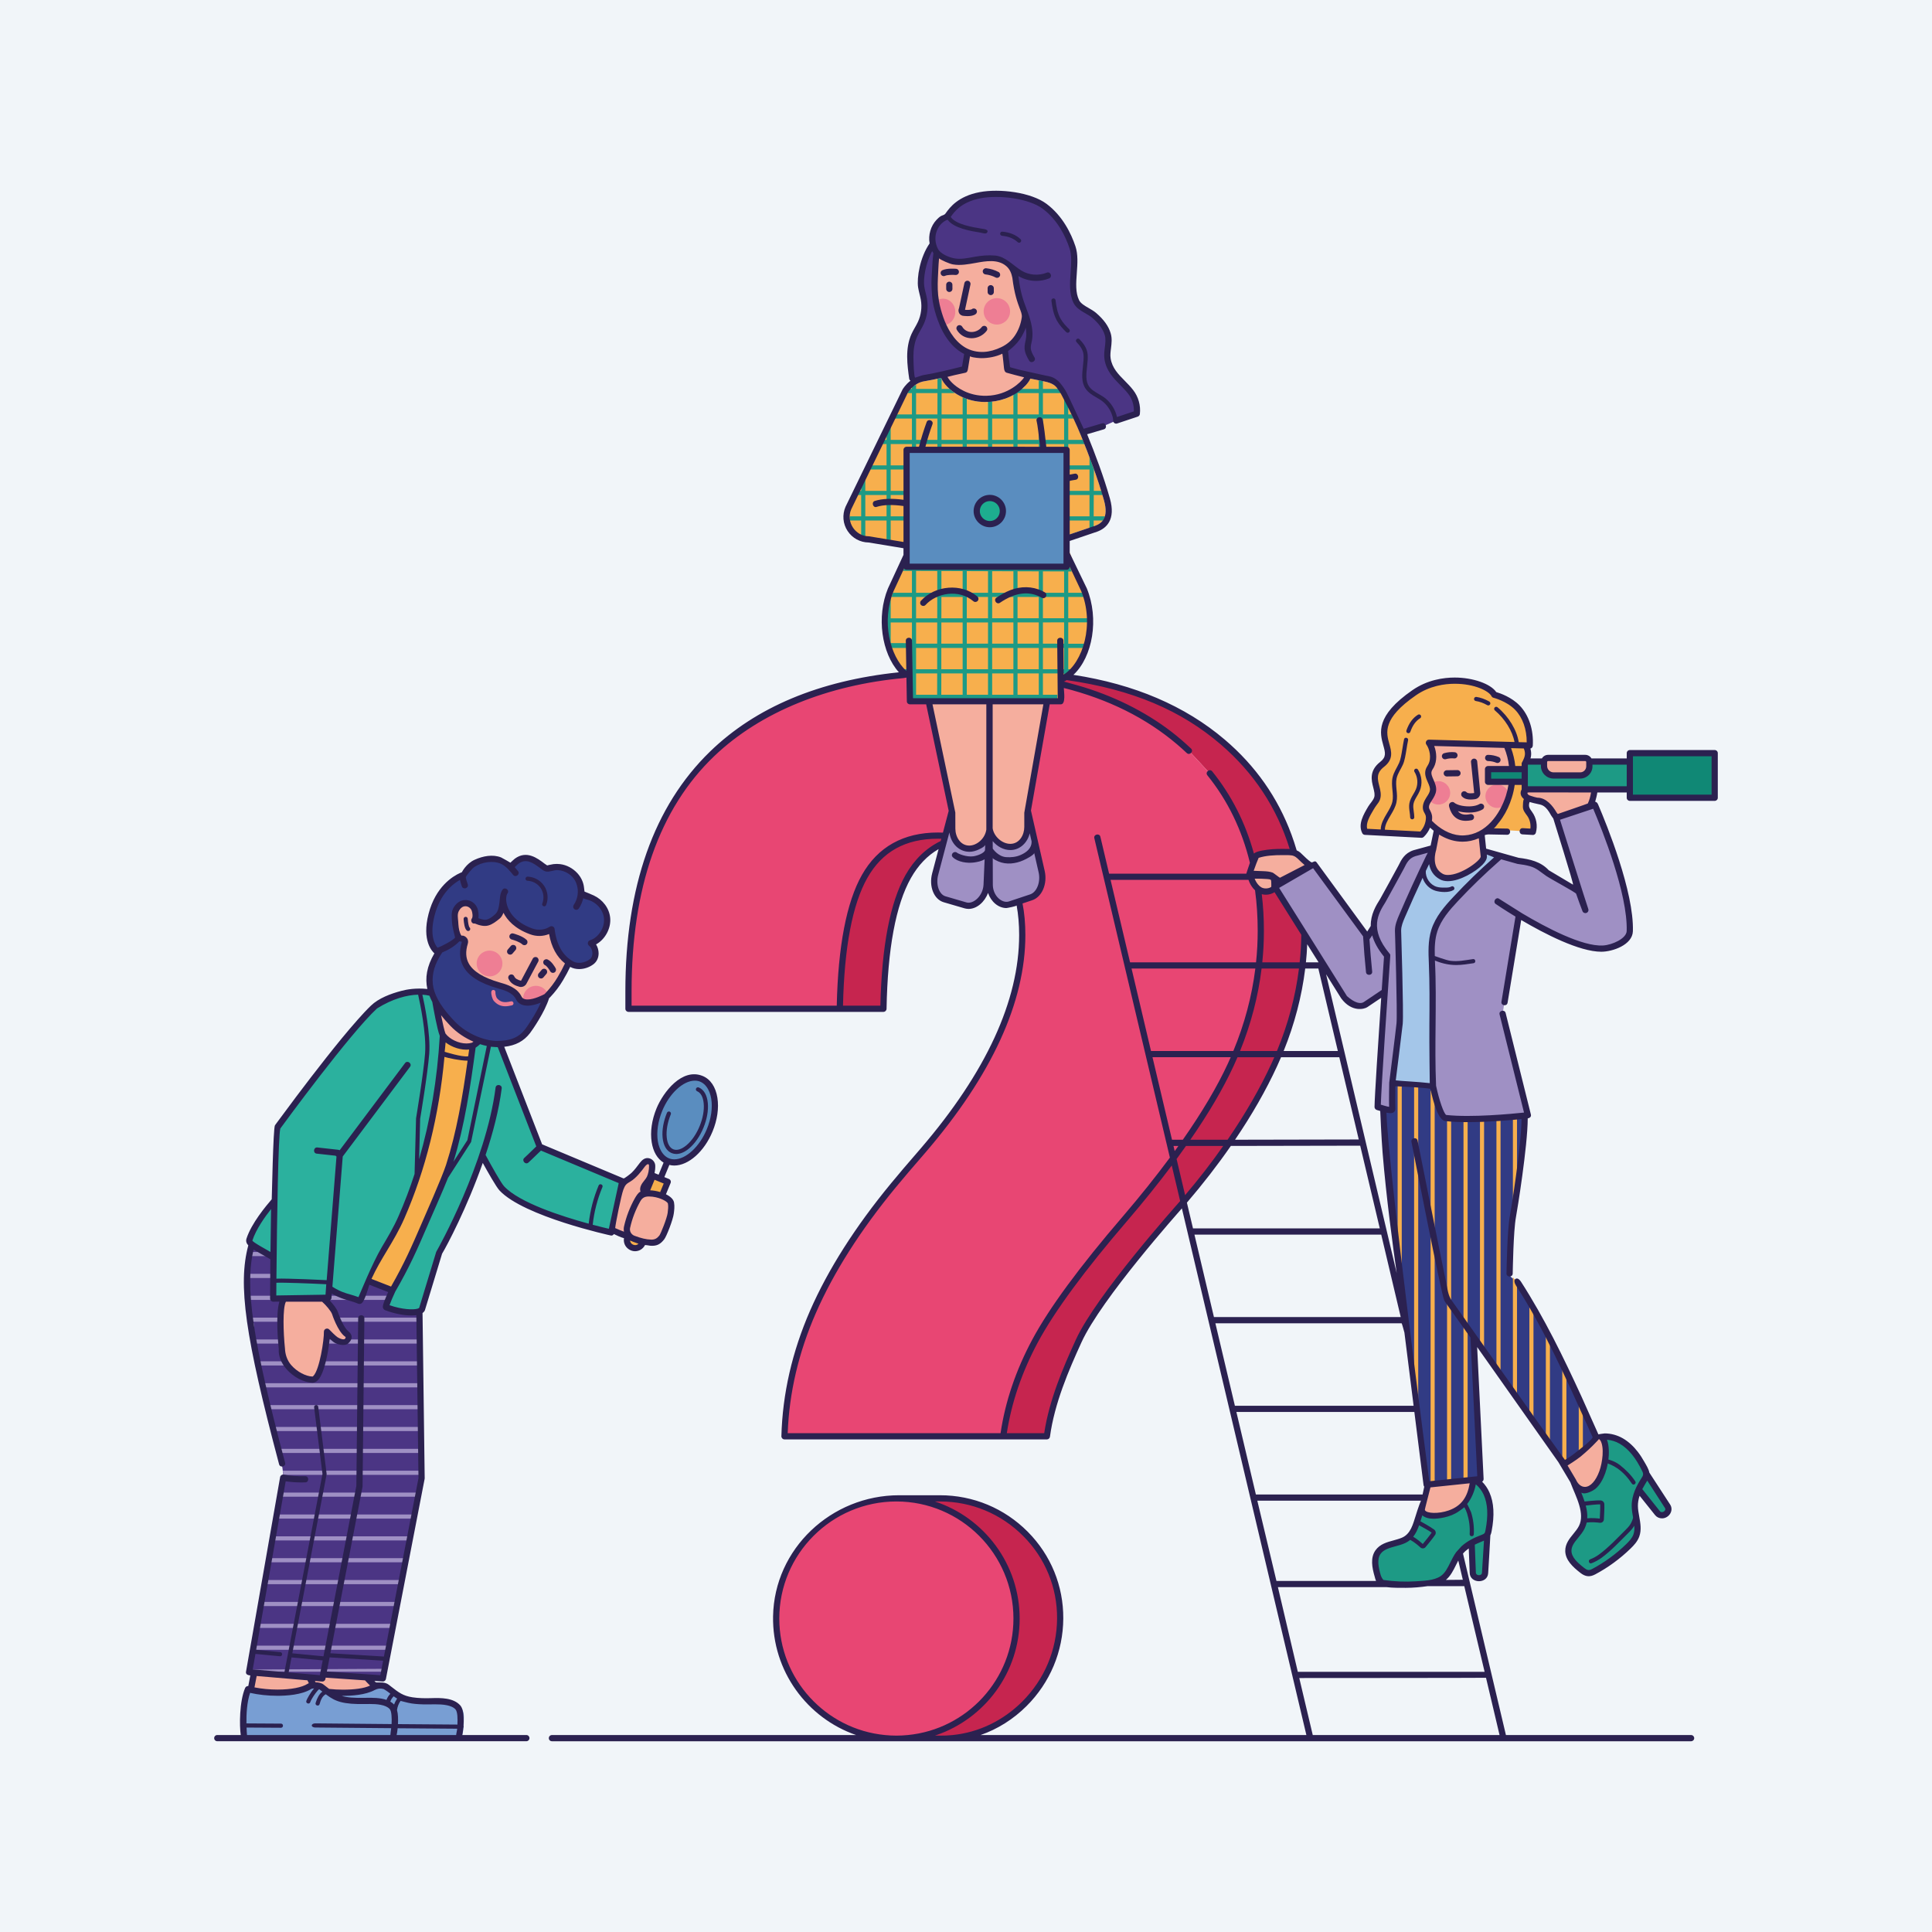 <?xml version="1.0" encoding="utf-8"?>
<!-- Generator: Adobe Illustrator 27.5.0, SVG Export Plug-In . SVG Version: 6.00 Build 0)  -->
<svg version="1.1" id="Слой_2" xmlns="http://www.w3.org/2000/svg" xmlns:xlink="http://www.w3.org/1999/xlink" x="0px" y="0px"
	 viewBox="0 0 2000 2000" style="enable-background:new 0 0 2000 2000;" xml:space="preserve">
<rect style="fill:#f1f5f9;" width="2000" height="2000"/>
<g>
	<path style="fill:#4B3584;" d="M1176.824,428.228l-21.343,7.114l-13.671,6l-21.642,6.386c0,0-15.042-30.771-18.984-38.442
		c-4.286-8.4-6.943-13.799-13.031-15.771c-7.286-1.726-14.571-3.451-21.856-5.176c-7.523-1.781-15.416-3.058-22.789-5.397
		c-0.743-0.236-0.755-0.478-0.865-1.212c-0.643-3.429-2.614-14.871-2.828-19.628c0.086-0.043,0.171-0.128,0.257-0.171
		c1.243-0.9,2.657-1.928,4.114-3.128c3.805-3.132,7.165-6.741,9.899-10.842c1.801-2.743,3.386-5.915,4.629-9.557
		c0.214-0.643,0.429-1.329,0.643-2.014c0.644-2.272,1.2-4.671,1.543-7.286c1.157-8.314-6.214-13.028-9.729-41.87
		c0,0-1.414-22.2-29.87-20.014c-4.227,0.325-8.432,1.189-12.6,1.929c-2.657,0.472-5.315,0.943-8.015,1.286
		c-7.028,0.943-13.885,1.071-19.456-1.714c-3.6-1.8-8.657-4.2-11.571-7.414c-1.414,8.571-1.414,17.614-2.1,26.271
		c-0.471,5.872,0.257,18.514,1.243,24.385c1.071,6,2.7,12,4.714,17.743c5.828,16.371,15.128,29.314,28.114,34.842l-3,18.214
		c0,0-19.928,4.2-19.928,4.843l-1.757,0.643c0,1.414-23.871,3.857-32.57,3.3c-2.058-14.871-4.071-30.728,2.143-44.399
		c1.971-4.372,4.714-8.357,6.686-12.728c3.514-7.629,4.671-16.328,3.214-24.643c-0.728-4.286-2.185-8.485-2.785-12.814
		c-1.372-9.3,1.8-30.17,12.128-44.185c-2.829-12.171,3.771-24.642,14.271-28.499c2.314-0.814,7.843-17.143,34.713-22.243
		c18.814-3.557,51.171-0.128,66.77,11.614c13.886,10.457,23.271,26.056,28.757,42.384c5.571,16.714-3.985,40.328,3.985,56.228
		c3.301,6.642,12.986,9.514,18.429,14.185c6,5.186,11.657,11.614,13.971,19.328c2.657,8.657-1.457,17.143-0.086,25.842
		c2.529,15.557,15.257,22.928,23.957,34.156C1175.41,412.072,1177.725,420.343,1176.824,428.228z"/>
	<path style="fill:#C6254F;" d="M971.072,865.018c8.1,0,15.685,0.771,22.714,2.271c-23.485,4.972-41.356,18.386-53.613,40.113
		c-15.942,28.242-24.514,73.884-25.628,136.883h-45.17c1.114-62.999,9.686-108.641,25.628-136.883
		C910.945,879.161,936.316,865.018,971.072,865.018z"/>
	<path style="fill:#C6254F;" d="M1350.349,963.672c0,47.271-10.414,93.469-31.199,138.64
		c-20.785,45.127-55.156,99.769-108.94,158.738c-44.056,48.299-73.369,82.884-93.555,127.154
		c-15.3,33.471-28.371,65.313-32.913,98.654h-45.171c4.543-33.342,15.514-66.255,32.914-98.654
		c17.356-32.442,48.556-74.827,93.555-127.154c51.855-60.684,88.154-113.611,108.982-158.738
		c20.785-45.171,31.156-91.369,31.156-138.64c0-65.141-17.613-119.525-52.841-163.153l-21.6-23.314
		c-3.257-3.086-6.643-6.129-10.157-9.086c-52.112-44.313-121.668-68.098-208.795-71.441c7.586-0.343,15.343-0.471,23.228-0.471
		c97.412,0,174.338,23.956,230.737,71.912C1322.149,816.034,1350.349,881.26,1350.349,963.672z"/>
	<path style="fill:#C6254F;" d="M1097.498,1675.513c-0.472,68.955-56.827,124.925-124.412,124.411h-45.17
		c68.741,0,124.411-55.671,124.411-124.411c0-67.327-53.484-122.184-120.34-124.283v-0.129h41.099
		C1041.785,1551.101,1097.969,1606.813,1097.498,1675.513z"/>
	<path style="fill:#E84673;" d="M1252.355,800.54c35.227,43.607,52.84,97.993,52.84,163.143c0,47.244-10.403,93.449-31.19,138.611
		c-20.808,45.161-57.123,98.079-108.959,158.755c-45.01,52.346-76.2,94.729-93.571,127.145
		c-17.387,32.43-28.349,65.312-32.901,98.658H812.115c1.132-43.53,10.962-86.501,29.481-128.879
		c18.508-42.383,46.279-86.035,83.32-130.966c6.836-8.341,17.093-20.376,30.765-36.13c68.364-79.66,102.549-154.003,102.549-223.024
		c0-32.881-7.562-58.245-22.649-76.077c-15.103-17.828-36.61-26.751-64.518-26.751c-34.758,0-60.112,14.132-76.058,42.383
		c-15.956,28.255-24.502,73.882-25.634,136.871H650.6v-18.063c0-107.919,28.907-189.907,86.741-245.952
		c57.814-56.04,141.987-84.07,252.519-84.07c97.423,0,174.334,23.968,230.731,71.908c3.498,2.973,6.887,6.012,10.168,9.117
		L1252.355,800.54z"/>
	<circle style="fill:#E84673;" cx="927.927" cy="1675.525" r="124.412"/>
	<g>
		<path style="fill:#F7AF4D;" d="M1133.84,544.197l-29.1,9.899c-0.985,4.157-1.714,7.372-1.586,7.329l0.129-0.043l18.899,49.07
			c14.871,36.17,1.757,81.427-23.228,92.698l-0.771,22.842H941.973l-0.772-25.071c-22.242-14.185-33.084-56.355-19.028-90.469
			l20.785-44.87l-43.456-7.2c-16.714,0-27.942-17.142-21.257-32.484l61.67-119.569c0.514-0.814,6.299-9.985,16.971-11.657
			c5.014-0.814,11.1-2.014,17.443-3.429c1.028,2.914,3.471,6.386,6.942,9.771c4.714,4.628,17.828,15.128,38.699,15.128h1.543
			c27.514-0.686,40.799-17.399,43.156-20.742c0.9-1.2,1.5-2.443,1.972-3.471l13.328,2.7c10.5,1.8,15.128,5.958,20.313,13.414
			c1.929,4.157,29.014,61.841,42.556,109.883C1148.067,536.483,1140.14,541.84,1133.84,544.197z"/>
		<path style="fill:#9F90C4;" d="M1023.656,861.889l-2.314,54.513c-0.943,13.414-12.472,23.571-21.771,20.871l-21.728-6.343
			c-8.399-2.443-12.857-14.357-9.771-26.057l17.314-65.355l0.343,1.628l0.043,16.714c0,10.543,6.257,19.157,14.957,20.485
			l0.343,0.043C1010.285,879.803,1020.742,872.518,1023.656,861.889z"/>
		<path style="fill:#9F90C4;" d="M1067.498,928.873l-21.984,7.328c-9.429,3.171-20.528-6.471-20.957-19.885l0.514-58.755
			c0.291,9.975,10.537,18.747,20.182,19.18c10.622,0.477,17.612-9.181,18.249-18.982c0.037-0.565,0.055-1.131,0.055-1.697v-14.743
			l0.386-2.229l14.399,63.213C1080.955,913.917,1076.026,926.045,1067.498,928.873z"/>
		<path style="fill:#F5AE9E;" d="M1083.955,725.993l-20.399,115.326c0,0,0,14.71,0,14.743c0,9.764-6.358,20.085-16.893,20.69
			c-10.7,0.614-20.079-9.104-21.593-19.19l-0.856,1.757c-0.471,10.251-10.978,19.269-21.037,19.226
			c-10.949-0.047-17.381-10.689-17.405-20.683l-0.043-16.714l-24.385-115.154H1083.955z"/>
		<path style="fill:#1D9A85;" d="M1132.168,534.512l0.086-22.071h9.343c-0.429-1.457-0.9-2.914-1.372-4.286h-7.928l0.086-22.114
			c0,0-0.086-0.214-0.172-0.557c-0.043-0.128-0.086-0.257-0.171-0.386c-0.857-2.571-3.343-9.729-4.2-12.128v8.786h-21.985v-22.071
			h16.8c-0.6-1.457-1.243-2.871-1.8-4.329h-15v-22.071h5.357c-0.644-1.414-1.243-2.829-1.886-4.286h-3.472v-8.1
			c-0.557-1.329-1.114-2.7-1.714-4.114c-0.687-1.714-1.543-3.514-2.572-5.271V429h-21.941v-22.071h19.113
			c-1.071-1.586-2.229-3.043-3.386-4.329h-15.728v-8.143c-1.329-0.214-2.743-0.386-4.286-0.6v8.742h-26.271V429h-21.985v-13.371
			c-1.414,0.171-2.871,0.257-4.285,0.343V429h-21.985v-15.985c-1.457-0.514-2.872-1.028-4.286-1.671V429h-21.814l0.043-22.071
			h13.585c-1.843-1.329-3.643-2.743-5.314-4.329h-8.271v-11.528c0,0-1.714,0.429-4.286,1.157v10.371h-22.157v-4.157
			c-1.414,0.557-2.571,1.114-3.343,1.628c-0.343,0.214-0.643,0.429-0.942,0.686v1.843h-1.843c-1.072,1.286-1.929,2.743-2.7,4.329
			h4.543V429h-15.728c-0.729,1.457-1.457,2.872-2.143,4.286h17.872v22.071h-21.985v-13.671c-1.457,2.914-2.872,5.871-4.286,8.785
			v4.886h-2.357c-0.686,1.458-1.372,2.915-2.1,4.329h4.457v22.071h-14.957c-0.686,1.415-1.371,2.829-2.058,4.286h17.014v22.114
			h-21.985V496.37c-1.414,2.914-2.829,5.828-4.286,8.785v3h-1.457c-0.686,1.415-1.372,2.829-2.1,4.286h3.557v22.071h-11.742
			c-0.129,1.457-0.129,2.957,0.042,4.329h11.7v15.043c1.329,0.471,2.743,0.9,4.286,1.243V538.84h21.985v19.5l4.286,0.772V538.84
			h16.457v-4.329h-16.457v-22.071h16.457v-4.286h-16.457v-22.114h16.457v-4.286h-16.457v-22.071h21.985v6h4.285v-6h22.071v6h4.286
			v-6h21.857v6h4.286v-6h21.985v6h4.285v-6h21.985v6h4.285v-6h21.985v6h4.286v-6h21.941v6h2.572v46.756h23.699v22.071h-21.985v4.329
			h21.985v8.357c0.729-0.257,1.457-0.557,2.143-0.815c0.729-0.3,1.457-0.557,2.143-0.9l0.043-6.643h9.558
			c1.028-1.114,1.714-2.614,2.143-4.329H1132.168z M917.759,534.512h-21.985v-22.071h21.985V534.512z M970.386,455.356h-22.071
			v-22.071h22.114L970.386,455.356z M970.429,429h-22.114v-22.071h22.157L970.429,429z M996.529,455.356h-21.857l0.043-22.071
			h21.814V455.356z M1022.8,455.356h-21.985v-22.071h21.985V455.356z M1049.07,455.356h-21.985v-22.071h21.985V455.356z
			 M1075.341,455.356h-21.985v-22.071h21.985V455.356z M1075.341,429h-21.985v-22.071h21.985V429z M1101.568,455.356h-21.941
			v-22.071h21.941V455.356z M1127.84,508.155h-21.985v-22.114h21.985V508.155z"/>
		<path style="fill:#1D9A85;" d="M1127.84,644.266v-4.286h-21.985v-21.985l17.313-0.043c-0.514-1.5-1.028-2.914-1.585-4.329
			l-15.729,0.043v-22.071h3.6c-0.643-1.414-1.285-2.872-1.929-4.286h-1.671v-26.399h-1.714v25.756h-2.572v0.643l-21.941,0.043
			v-0.686h-4.286v0.686l-21.985,0.042v-0.729h-4.285v0.729h-21.985v-0.729h-4.285v0.729l-21.985,0.043v-0.772h-4.286v0.772
			l-21.985,0.043v-0.814h-4.286v0.814l-21.942,0.043v-0.857h-4.285v0.857h-7.286c-0.9,1.414-1.286,2.014-2.143,3.428l9.429,0.043
			v22.671h-19.671l-1.457,4.329h21.128v22.113h-21.985v-20.571c-0.857,1.886-1.543,3.729-2.143,5.528
			c-1.029,3.129-1.714,6.3-2.143,9.557v15.343l4.286,20.742c0,0.043,0,0.043,0,0.043h21.985v22.071h-9.429
			c1.329,1.5,2.657,2.957,3.9,4.286h5.529v26.399h150.339l0.257-4.286h-14.999v-22.114h21.941v5.829
			c0.344,0.085,0.601,0,0.814-0.257c1.2-1.543,6.086-8.443,7.028-9.857h-3.557v-22.071h15.214c0.515-1.415,1.028-2.829,1.457-4.329
			l-16.671-0.043v-22.114H1127.84z M944.03,665.823l-21.985-0.086v-21.343h21.985V665.823z M970.129,719.222h-21.814v-22.114h21.857
			L970.129,719.222z M970.172,692.822h-21.857v-22.071h21.857V692.822z M970.172,666.294h-21.857v-21.9l21.899-0.043
			L970.172,666.294z M970.215,640.066l-21.899,0.042v-22.113h21.942L970.215,640.066z M970.258,613.667h-21.942v-22.671
			l21.942,0.085V613.667z M996.529,719.222h-22.114l0.043-22.114h22.071V719.222z M996.529,692.822h-22.071v-22.071h22.071V692.822z
			 M996.529,666.294h-22.071l0.042-21.943h22.028V666.294z M996.529,640.066H974.5l0.043-22.071h21.985V640.066z M996.529,613.667
			h-21.985v-22.586l21.985,0.086V613.667z M1022.8,719.222h-21.985v-22.114h21.985V719.222z M1022.8,692.822h-21.985v-22.071h21.985
			V692.822z M1022.8,666.294h-21.985v-21.943h21.985V666.294z M1022.8,640.066h-21.985v-22.071h21.985V640.066z M1022.8,613.667
			h-21.985V591.21l21.985,0.086V613.667z M1049.07,719.222h-21.985v-22.114h21.985V719.222z M1049.07,692.822h-21.985v-22.071
			h21.985V692.822z M1049.07,666.294h-21.985v-21.985h21.985V666.294z M1049.07,640.023h-21.985v-22.028h21.985V640.023z
			 M1049.07,613.667h-21.985v-22.371l21.985,0.085V613.667z M1075.341,719.222h-21.985v-22.114h21.985V719.222z M1075.341,692.822
			h-21.985v-22.071h21.985V692.822z M1075.341,666.294h-21.985v-21.985h21.985V666.294z M1075.341,640.023h-21.985v-22.028h21.985
			V640.023z M1075.341,613.667h-21.985v-22.285l21.985,0.086V613.667z M1101.568,692.822h-21.941v-22.071h21.941V692.822z
			 M1101.568,666.337l-21.941-0.043v-21.985l21.941-0.043V666.337z M1101.568,639.981l-21.941,0.043v-22.028h21.941V639.981z
			 M1101.568,613.667h-21.941v-22.199l21.941,0.085V613.667z"/>
	</g>
	<rect x="938.521" y="465.689" style="fill:#5A8DBF;" width="165.638" height="120.979"/>
	<g>
		<path style="fill:#1DAE8F;" d="M1038.192,529.04c0,7.482-6.064,13.546-13.546,13.546c-7.482,0-13.547-6.065-13.547-13.546
			c0-7.481,6.065-13.546,13.547-13.546C1032.128,515.494,1038.192,521.559,1038.192,529.04z"/>
		<path style="fill:#2B2150;" d="M1024.647,545.8c-9.243,0-16.762-7.519-16.762-16.76c0-9.243,7.519-16.762,16.762-16.762
			c9.24,0,16.759,7.519,16.759,16.762C1041.406,538.281,1033.888,545.8,1024.647,545.8z M1024.647,518.708
			c-5.698,0-10.334,4.635-10.334,10.333c0,5.696,4.636,10.331,10.334,10.331c5.695,0,10.331-4.635,10.331-10.331
			C1034.979,523.342,1030.343,518.708,1024.647,518.708z"/>
	</g>
	<path style="fill:#2B2150;" d="M955.751,627.285c-0.772,0-1.546-0.276-2.162-0.837c-1.315-1.193-1.411-3.227-0.216-4.539
		c14.766-16.24,42.057-18.306,58.4-4.428c1.354,1.149,1.52,3.177,0.37,4.53c-1.145,1.354-3.17,1.521-4.53,0.371
		c-15.288-12.982-38.349-8.387-49.485,3.851C957.494,626.932,956.623,627.285,955.751,627.285z"/>
	<g>
		<g>
			<path style="fill:#2BB19E;" d="M644.166,1222.823l-11.442,53.056c0,0-101.398-26.87-113.269-45.685l-20.185-34.113
				c-18.471,54.728-44.013,100.497-44.656,100.884l-2.443,7.928l-4.114,13.586l-8.657,28.413l-2.4,7.8
				c-0.515,2.4-4.114,2.786-9.6,1.757c-6.557-1.199-17.742,0.601-27.642-3.171c-1.5-0.6,6.471-17.399,6.471-17.399
				c-2.443-1.028-23.614-9.172-26.014-10.2c-2.142-0.899-6.128,21.813-8.186,20.957c-11.057-4.5-17.999-5.957-29.957-10.028
				l-1.5-0.857l-0.6,7.672l-57.17,0.899c0,0,0.086-17.914,0.386-42.385l-0.386-0.214c-10.456-7.414-27.599-13.114-24.556-18.557
				c3.085-5.571,14.1-21.856,25.756-37.542c0,0,0.171-8.571,0.214-12.557c0.086-4.329,1.127-42.837,1.565-51.219
				c0.283-5.407-0.62-12.144,2.715-16.699c2.102-2.87,4.213-5.733,6.33-8.594c8.147-11.008,46.032-60.529,57.046-74.101
				c9.63-11.867,19.397-23.708,30.003-34.725c1.849-1.92,4.052-5.016,6.395-6.316c0.576-0.319,5.732-3.55,6.771-3.813
				c0,0,6.729-2.614,8.229-3.643c3.771-2.657,21.299-5.7,25.885-6.386c5.1-0.729,11.914-0.986,17.528-0.343
				c0.986,3,2.271,5.957,3.9,8.957c0.472,2.785,5.357,30.728,7.928,35.527c12.557,23.313,29.357,13.843,37.713,5.528
				c6.643,2.399,13.071,3.557,18.428,3.557c0,0,0.9,0,0.9,0.043c0.257,0.771,0.429,1.586,0.557,2.4l0.814,0.3
				c0.086,0.814,0.171,1.629,0.257,2.443c0.3-0.172,0.472-0.301,0.472-0.301l41.056,101.354L644.166,1222.823z"/>
			<path style="fill:#2B2150;" d="M1082.75,617.625c-0.524,0.929-1.479,1.614-2.737,1.614c-1.396,0-2.778-1.125-3.986-1.714
				c-11.857-5.779-24.43-3.219-35.462,3.072c-1.854,1.057-3.659,2.198-5.422,3.399c-3.414,2.324-7.09-3.021-3.601-5.314
				c4.556-3.103,9.391-5.853,14.545-7.831c10.652-4.089,22.448-4.127,32.769,0.888c0.942,0.471,1.885,0.943,2.828,1.5
				C1083.346,614.22,1083.55,616.206,1082.75,617.625z"/>
			<path style="fill:#F5AE9E;" d="M1658.698,1524.016c-8.657,23.785-24.643,21.9-30.085,9.215c0,0-8.057-18.6-7.071-19.114
				c4.285-2.357,8.699-5.528,12.771-8.871c1.5-1.2,2.914-2.4,4.286-3.6c6-5.229,10.843-10.286,12.813-12.386
				c0.644-0.686,7.886-0.086,7.886-0.086C1664.526,1497.402,1662.126,1514.545,1658.698,1524.016z"/>
			<path style="fill:#1D9A85;" d="M1724.354,1567.344l-0.086,0.085c-2.785,1.886-6.471,1.458-8.442-0.985l-19.499-24.471
				c-2.486,5.4-4.072,11.143-3.986,17.143c0.129,10.199,5.015,20.956,1.629,30.385c-1.629,4.457-4.886,7.971-8.271,11.271
				c-10.628,10.371-22.714,19.199-35.913,26.228c-1.8,0.985-3.771,1.929-5.914,1.714c-2.186-0.214-4.071-1.628-5.829-2.999
				c-6.813-5.271-14.313-11.786-14.485-20.143c-0.171-9.814,9.729-16.028,13.929-24.686c7.071-14.528-2.914-31.928-8.871-47.655
				c5.442,12.686,21.428,14.57,30.085-9.215c3.428-9.471,5.828-26.613,0.6-34.842l-1.757-1.8c6.942-0.9,14.57,0.771,20.871,4.414
				c11.313,6.6,18.942,18.171,24.557,29.914c0.686,1.414,1.371,2.871,1.371,4.414c0,0.557,21.899,33.171,21.899,33.171
				C1727.953,1561.9,1727.097,1565.458,1724.354,1567.344z"/>
			<path style="fill:#1D9A85;" d="M1539.387,1588.943c-0.343,0.471,0.3,1.199,0.3,1.199l-2.357,38.271
				c-0.214,3.086-2.999,5.485-6.343,5.443h-0.128c-3.386-0.086-6.129-2.571-6.257-5.657l-1.2-31.071
				c-5.186,2.958-9.899,6.686-13.414,11.614c-6.043,8.314-8.485,19.843-16.886,25.543c-3.942,2.656-8.699,3.643-13.371,4.371
				c-14.828,2.271-29.913,2.442-44.784,0.557c-2.058-0.257-4.243-0.6-5.828-2.014c-1.629-1.415-2.314-3.686-2.914-5.786
				c-2.4-8.186-4.543-17.785,0.3-24.643c5.699-8.1,17.057-8.185,26.057-11.999c12.771-5.4,13.542-19.586,19.842-36.085
				c-2.699,11.528,14.229,14.656,36.428,2.871c9-4.8,15.471-18.813,16.114-28.499l0.085-1.114c0,0,8.657,2.357,13.886,14.229
				s4.5,25.628,2.015,38.398C1540.63,1586.071,1540.287,1587.657,1539.387,1588.943z"/>
			<path style="fill:#F5AE9E;" d="M1525.029,1531.944l-0.085,1.114c-0.644,9.686-7.114,23.699-16.114,28.499
				c-24.685,13.114-42.855,7.757-34.756-7.028c0,0,1.928-6.771,4.028-17.699L1525.029,1531.944z"/>
			<path style="fill:#313B84;" d="M1652.398,1488.188c0,0-0.343,0.386-0.986,1.071c-1.971,2.1-6.813,7.156-12.813,12.386
				c-1.372,1.199-2.786,2.399-4.286,3.6c-4.071,3.343-8.485,6.514-12.771,8.871c-0.985,0.515-1.972,1.028-2.957,1.457
				c0,0-0.429-0.643-1.286-1.843c-2.1-3-6.643-9.429-12.813-18.128c-1.286-1.929-2.743-3.943-4.243-6.043
				c-3.857-5.442-8.186-11.571-12.771-18.128c-1.414-1.972-2.828-3.985-4.285-6.043c-4.114-5.785-8.399-11.871-12.771-18.085
				c-1.414-1.972-2.871-3.985-4.285-6c-4.242-6.043-8.485-12.086-12.771-18.085c-1.414-2.058-2.828-4.071-4.242-6.043
				c-4.414-6.214-8.657-12.257-12.814-18.085c-1.414-2.058-2.828-4.071-4.242-6.043c-2.314-3.257-4.5-6.386-6.643-9.386
				l6.643,136.197l0.557,11.271l-0.557,0.043l-12.771,1.329l-4.285,0.471l-12.771,1.329l-4.243,0.428l-12.856,1.372l-3.985,0.429
				h-0.043l-4.286,0.429l-8.699-69.471l-3.943-31.585l-0.3-2.313l-12.899-102.983c0-0.043-0.043-0.171-0.043-0.429
				c0.043-0.086,0-0.214-0.043-0.386c-0.171-0.985-0.471-2.828-0.814-5.442c-0.214-1.5-0.471-3.257-0.771-5.229
				c-0.257-1.757-0.557-3.686-0.813-5.743c-0.086-0.771-0.215-1.543-0.343-2.313c-0.301-2.058-0.601-4.2-0.9-6.472
				c-5.315-38.056-14.442-109.712-15.343-156.939c4.372,1.286,9.557,2.443,9.386,0.258c-0.386-4.586,0-26.785,0-26.785
				s36.256,1.328,42.128,3.386c0,0,6.771,32.099,13.028,32.827c26.742,3.043,69.598-1.114,81.854-2.442v1.414
				c0,6.857-0.343,14.143-1.157,21.814c-0.472,4.628-3.771,25.156-6.729,45.084c-0.6,3.985-1.156,7.972-1.714,11.785
				c-1.414,10.714-1.286,10.028-2.571,23.828c-1.586,17.442-2.914,37.156-3.386,58.627c0,0-0.814,1.844,1.543,4.586
				c0.386,0.472,1.071,0.9,1.843,1.371c0.643,0.386,1.328,0.771,2.057,1.243c0.814,0.558,1.629,1.2,2.229,2.057
				c3.129,4.415,7.414,10.715,12.771,19.714c1.371,2.271,2.786,4.629,4.285,7.243c3.771,6.557,8.058,14.271,12.771,23.271
				c1.371,2.657,2.828,5.357,4.243,8.229c3.985,7.671,8.228,16.242,12.813,25.714c1.372,2.871,2.786,5.828,4.243,8.871
				c4.028,8.485,8.271,17.657,12.771,27.557c1.414,3.085,2.829,6.214,4.286,9.429c4.071,9.128,8.356,18.813,12.813,29.185
				C1651.713,1486.646,1652.056,1487.417,1652.398,1488.188z"/>
			<path style="fill:#9F90C4;" d="M1687.154,963.844c-0.3,10.157-17.1,17.571-27.557,18.128
				c-22.842,1.243-62.484-19.928-87.255-34.756l-14.871,90.298l-1.971,11.871l26.185,105.126c0,0-53.741,6.386-85.24,2.828
				c-6.258-0.729-13.028-32.827-13.028-32.827c-5.872-2.058-42.128-3.386-42.128-3.386s-0.386,22.199,0,26.785
				c0.3,3.514-13.414-1.672-15.171-1.929c0.128-11.442,4.457-76.713,7.328-119.354l-19.842,13.329
				c-8.143,5.485-19.286,1.585-22.243-7.758l-73.197-116.611l42.127-20.914l55.284,75.341l6.643-10.5
				c-0.6-12.128,5.528-21.257,9.9-28.285c5.271-8.442,13.199-24.6,13.199-24.6c6.814-9.256,7.157-19.585,18.985-23.442l19.457-5.314
				c-0.086,0.428-0.129,0.857-0.215,1.329c0,0-6.686,20.099,8.614,28.285c13.285,7.114,44.056-13.328,43.885-20.7l-0.601-5.785
				l35.871,10.114h0.129c11.313,1.414,22.199,3.814,29.742,12.257l11.057,6.557c6.043,1.628,14.11,8.786,20.581,11.614
				c-11.785-34.971-21.738-75.041-21.738-75.041l39.984-13.286C1651.155,833.69,1688.568,917.688,1687.154,963.844z"/>
			<path style="fill:#A4C6E9;" d="M1552.243,886.917c-15.856,13.757-30.984,28.328-45.342,43.67
				c-9.042,9.685-18.042,20.1-22.07,32.742c-3.429,10.756-3,22.328-2.485,33.599c1.8,42.385-0.729,85.455,1.071,127.583
				c-19.114,0-42.128-3.386-42.128-3.386s6.899-54.17,7.586-61.456c1.285-13.457-1.543-90.64-1.629-96.169
				c-0.086-5.186,1.972-10.157,4.028-14.914c8.871-20.614,18.171-41.013,27.942-61.199c1.028-2.014,2.057-4.157,3.685-5.657
				c-1.243,5.657-2.7,19.371,9.257,25.757c13.285,7.114,44.056-13.328,43.885-20.7l-0.686-6.514
				C1541.272,881.646,1546.972,883.746,1552.243,886.917z"/>
			<path style="fill:#F7AF4D;" d="M1586.828,861.161l-10.628-0.643l-0.043-0.129c-4.286-0.214-8.528-0.472-12.771-0.729
				c-5.657-0.3-11.356-0.643-16.842-2.015c-1.286-0.343-2.571-0.771-3.771-1.329c6.985-6.385,12.729-14.957,16.757-24.77
				c0.899-2.229,1.714-4.457,2.442-6.772c2.051-6.595,3.088-12.313,3.601-19.113c0.899-11.956-1.415-23.914-6.086-34.542
				l-80.313-2.228c3.9,5.185,6.429,16.242,2.186,24.042c-0.814,1.5-1.843,2.871-2.357,4.5c-2.271,6.857,5.187,13.585,4.5,20.785
				c-0.385,3.686-2.828,6.814-4.843,10.028c-1.971,3.213-3.513,7.198-1.887,10.582c2.032,4.231,3.038,7.278,2.102,12.002
				c-0.986,4.971-3.558,9.686-7.243,13.243l-58.541-3c-4.243-8.4,2.485-18.385,7.199-26.442c1.629-2.786,4.2-5.014,5.271-8.057
				c3.601-10.243-10.499-23.057,5.186-35.313c21.771-16.928-26.014-33.171,33.171-74.141c32.313-22.371,76.541-10.286,82.884,2.057
				c0,0,14.485,3.557,23.957,13.371c9.899,10.243,13.585,25.242,12.771,39.213l-3.985-0.129c1.629,3.257,2.657,6.729,2.229,10.286
				c-0.9,7.628-8.314,13.885-7.457,21.514c0.729,6.643,7.586,11.528,7.714,18.214c0.086,5.057-3.814,9.985-2.357,14.828
				c0.687,2.314,2.443,4.114,3.814,6.043C1587.3,847.79,1588.585,854.861,1586.828,861.161z"/>
			<path style="fill:#F5AE9E;" d="M1565.572,805.662c-0.472,6.6-1.715,13.028-3.601,19.114c-0.729,2.314-1.543,4.543-2.442,6.772
				c-0.043,0.042-0.043,0.042-0.043,0.042c-5.614,13.757-14.699,25.114-25.885,31.328l2.442,23.871
				c0.171,7.372-30.6,27.814-43.885,20.7c-15.3-8.186-8.614-28.285-8.614-28.285c1.243-7.714,2.614-12.814,4.114-20.571
				c-3.129-2.272-6.085-4.886-8.785-7.8c0.3-1.5,0.472-3.043,0.472-4.543s-0.129-3.086-0.771-4.457
				c-0.515-1.071-1.286-1.971-1.801-3c-1.628-3.386-0.085-7.372,1.886-10.585c2.015-3.214,4.458-6.343,4.843-10.028
				c0.687-7.2-6.771-13.928-4.5-20.785c0.515-1.629,1.543-3,2.357-4.5c4.243-7.8,1.715-18.857-2.186-24.042l80.313,2.228
				C1564.157,781.748,1566.472,793.706,1565.572,805.662z"/>
			<path style="fill:#2B2150;" d="M1497.696,803.778c-1.756,0-3.19-1.408-3.214-3.168c-0.025-1.776,1.394-3.235,3.168-3.26
				l11.095-0.157c0.017,0,0.031,0,0.046,0c1.756,0,3.189,1.408,3.214,3.168c0.025,1.777-1.394,3.235-3.168,3.261l-11.095,0.157
				C1497.726,803.778,1497.711,803.778,1497.696,803.778z"/>
			<path style="fill:#2B2150;" d="M1522.297,827.675c-3.037,0-6.454-0.615-8.852-3.193c-1.208-1.3-1.135-3.333,0.165-4.543
				c1.297-1.208,3.331-1.136,4.543,0.165c1.52,1.636,5.83,1.097,7.899,0.841l-3.279-32.102c-0.172-1.766,1.12-3.34,2.886-3.514
				c1.772-0.182,3.34,1.12,3.514,2.886l3.091,31.54c0.354,1.674,0.015,3.423-0.946,4.842c-1.022,1.507-2.653,2.503-4.472,2.727
				C1525.626,827.476,1524.023,827.675,1522.297,827.675z"/>
			<path style="fill:#2B2150;" d="M1534.801,837.89c-2.1,1.243-4.757,2.186-7.628,2.743c-2.058,0.386-4.286,0.557-6.557,0.557
				c-3.9,0-7.929-0.514-11.4-1.5c2.657,3.428,6.771,4.329,12.856,3.086c1.715-0.343,3.429,0.771,3.771,2.485
				c0.386,1.757-0.729,3.429-2.485,3.814c-2.1,0.429-4.071,0.643-5.957,0.643c-8.785,0-14.699-4.928-17.229-14.485
				c-0.385-1.5-0.214-2.7,0.558-3.685c0.643-0.772,1.8-1.329,2.871-1.329c0.9,0.043,1.758,0.429,2.271,1.071l0.215,0.129
				c0.471,0.257,0.771,0.471,1.114,0.643c4.242,2.357,12.856,3.386,18.771,2.228c2.143-0.386,4.071-1.071,5.528-1.928
				c1.543-0.9,3.515-0.386,4.414,1.114C1536.815,835.019,1536.301,836.99,1534.801,837.89z"/>
			<path style="fill:#EE7E94;" d="M1537.739,823.539c-0.38,6.678,4.743,12.418,11.421,12.798c4.187,0.238,7.974-1.664,10.336-4.758
				c0,0,0,0,0.037-0.033c0.924-2.203,1.71-4.449,2.433-6.769c0.307-6.612-4.751-12.28-11.429-12.66
				C1543.859,811.739,1538.119,816.861,1537.739,823.539z"/>
			<path style="fill:#EE7E94;" d="M1501.202,821.476c-0.386,6.686-6.129,11.786-12.814,11.4c-3.899-0.214-7.285-2.271-9.3-5.271
				c1.886-3,4.071-5.957,4.414-9.385c0.258-2.486-0.514-4.886-1.457-7.286c2.144-1.586,4.843-2.443,7.715-2.271
				C1496.445,809.048,1501.588,814.791,1501.202,821.476z"/>
			<path style="fill:#2B2150;" d="M1550.176,789.845c-0.414,0-0.835-0.079-1.24-0.249c-2.646-1.109-5.561-1.716-8.432-1.751
				c-1.776-0.023-3.197-1.48-3.174-3.254c0.021-1.774,1.278-3.25,3.254-3.174c3.691,0.046,7.437,0.825,10.837,2.25
				c1.637,0.686,2.409,2.572,1.723,4.208C1552.627,789.104,1551.434,789.845,1550.176,789.845z"/>
			<path style="fill:#2B2150;" d="M1495.845,786.018c-1.392,0-2.675-0.91-3.085-2.315c-0.496-1.706,0.483-3.488,2.187-3.986
				c3.541-1.032,7.35-1.383,11.021-1.006c1.767,0.178,3.054,1.755,2.873,3.522c-0.178,1.766-1.736,3.089-3.521,2.873
				c-2.854-0.291-5.821-0.017-8.573,0.785C1496.445,785.976,1496.144,786.018,1495.845,786.018z"/>
			<path style="fill:#2B2150;" d="M1540.661,730.242c-0.355,0-0.716-0.088-1.049-0.274c-4.021-2.26-8.019-3.698-11.877-4.271
				c-1.17-0.174-1.978-1.264-1.804-2.436c0.176-1.168,1.251-1.955,2.436-1.804c4.376,0.651,8.864,2.256,13.347,4.773
				c1.031,0.579,1.397,1.885,0.818,2.919C1542.139,729.849,1541.41,730.242,1540.661,730.242z"/>
			<path style="fill:#2B2150;" d="M1457.952,759.009c-0.234,0-0.474-0.038-0.708-0.122c-1.117-0.389-1.705-1.613-1.313-2.729
				c2.685-7.676,6.598-13.001,11.957-16.283c1.011-0.615,2.326-0.301,2.946,0.707c0.619,1.011,0.301,2.329-0.707,2.946
				c-4.484,2.746-7.806,7.339-10.153,14.043C1459.666,758.456,1458.837,759.009,1457.952,759.009z"/>
			<path style="fill:#2B2150;" d="M1461.919,848.187c-1.176,0-2.132-0.948-2.142-2.126c-0.013-1.718-0.253-3.453-0.509-5.29
				c-0.412-2.984-0.839-6.071-0.27-9.239c0.637-3.53,2.39-6.529,4.089-9.429c1.021-1.745,1.986-3.394,2.701-5.125
				c2.398-5.796,1.811-12.693-1.538-18c-0.632-1-0.332-2.323,0.67-2.955c1.003-0.63,2.325-0.333,2.955,0.67
				c4.078,6.462,4.796,14.863,1.873,21.926c-0.829,2.001-1.913,3.854-2.964,5.648c-1.577,2.697-3.067,5.244-3.567,8.025
				c-0.45,2.496-0.088,5.116,0.297,7.891c0.262,1.892,0.531,3.848,0.549,5.845c0.008,1.182-0.942,2.149-2.126,2.159
				C1461.93,848.187,1461.926,848.187,1461.919,848.187z"/>
		</g>
	</g>
	<g>
		<path style="fill:#F7AF4D;" d="M1634.329,1447.703v57.661c1.491-1.167,2.897-2.375,4.262-3.583v-44.704
			C1637.142,1453.869,1635.735,1450.744,1634.329,1447.703z"/>
		<path style="fill:#F7AF4D;" d="M1617.284,1411.414v102.408c0.853,1.208,1.32,1.833,1.32,1.833c0.98-0.417,1.961-0.917,2.94-1.458
			v-93.95C1620.097,1417.205,1618.69,1414.247,1617.284,1411.414z"/>
		<path style="fill:#F7AF4D;" d="M1600.238,1377.626v112.156c1.491,2.083,2.94,4.083,4.262,5.999v-109.989
			C1603.051,1382.959,1601.603,1380.25,1600.238,1377.626z"/>
		<path style="fill:#F7AF4D;" d="M1583.193,1347.212v118.489c1.449,2.041,2.854,4.041,4.261,6v-117.282
			C1585.963,1351.836,1584.557,1349.461,1583.193,1347.212z"/>
		<path style="fill:#F7AF4D;" d="M1566.147,1157.848v109.182c0.938-13.33,4.262-33.088,4.262-33.088v-77.046
			C1568.96,1157.292,1567.555,1157.609,1566.147,1157.848z"/>
		<path style="fill:#F7AF4D;" d="M1570.409,1327.588c-1.747-2.374-3.153-4.166-4.262-5.541v119.656c1.407,2,2.855,4,4.262,6
			V1327.588z"/>
		<path style="fill:#F7AF4D;" d="M1549.103,1158.896v258.769c1.406,2,2.854,3.999,4.261,6.041v-265.102
			C1551.957,1158.729,1550.552,1158.812,1549.103,1158.896z"/>
		<path style="fill:#F7AF4D;" d="M1532.057,1159.854v233.813c1.407,1.958,2.813,3.958,4.262,5.999v-240.021
			C1534.912,1159.771,1533.506,1159.812,1532.057,1159.854z"/>
		<polygon style="fill:#F7AF4D;" points="1532.611,1531.154 1532.057,1519.863 1532.057,1531.195 		"/>
		<path style="fill:#F7AF4D;" d="M1519.287,1160.296v372.206l-4.285,0.471v-372.548
			C1516.416,1160.382,1517.83,1160.339,1519.287,1160.296z"/>
		<path style="fill:#F7AF4D;" d="M1502.23,1160.682v373.62l-4.243,0.428v-374.305
			C1499.359,1160.639,1500.773,1160.682,1502.23,1160.682z"/>
		<path style="fill:#F7AF4D;" d="M1485.174,1140.239v395.434c0,0.128,0,0.257-0.043,0.386v0.043l-3.985,0.429h-0.043v-0.043
			c-0.129-0.257-0.172-0.558-0.172-0.814v-406.704c0.429,0.043,0.857,0.086,1.286,0.129
			C1483.202,1132.825,1484.188,1136.511,1485.174,1140.239z"/>
		<path style="fill:#F7AF4D;" d="M1463.876,1124.961v308.65l4.261,34.173v-342.445
			C1466.688,1125.213,1465.282,1125.087,1463.876,1124.961z"/>
		<path style="fill:#F7AF4D;" d="M1446.83,1123.239v178.087c2.43,17.759,4.177,29.136,4.177,29.136l0.085,0.672v-207.475
			C1449.685,1123.533,1448.236,1123.407,1446.83,1123.239z"/>
	</g>
	<g>
		<rect x="1540.42" y="796.193" style="fill:#108875;" width="37.494" height="13.107"/>
		<rect x="1578.445" y="788.335" style="fill:#1D9A85;" width="108.757" height="28.823"/>
		<rect x="1687.202" y="779.636" style="fill:#108875;" width="87.83" height="46.223"/>
		<path style="fill:#F5AE9E;" d="M1635.824,802.747h-27.59c-5.452,0-9.871-4.42-9.871-9.872v-4.026c0-2.33,1.888-4.218,4.218-4.218
			h38.463c2.329,0,4.218,1.889,4.218,4.218v4.459C1645.262,798.521,1641.037,802.747,1635.824,802.747z"/>
		<path style="fill:#F5AE9E;" d="M1650.684,817.148c-0.043,0.729-0.128,1.457-0.214,2.186c-0.601,4.757-1.843,9.471-3.857,13.8
			c-0.3,0.643-0.6,1.286-0.942,1.885l-33.643,11.185c-1.586-1.114-2.785-2.357-3.514-3.685c-6.6-12.343-11.957-12.514-16.671-13.5
			c-1.972-0.086-8.528-2.057-10.286-2.871c-1.757-0.858-3.3-2.4-3.729-4.329c-0.128-0.6-0.128-1.2,0.086-1.8
			c0.515-1.2,2.443-2.571,3.771-2.871H1650.684z"/>
		<path style="fill:#F5AE9E;" d="M1318.378,909.203c1.886,2.657,0.214,6.686,1.886,9.514c-3.942,4.5-11.229,5.614-16.328,2.528
			c-1.586-0.943-2.957-2.229-4.114-3.643c-2.657-3.172-4.457-7.028-5.143-11.1c5.785-0.257,11.613-0.172,17.356,0.257
			C1314.393,906.931,1317.007,907.317,1318.378,909.203z"/>
		<path style="fill:#F5AE9E;" d="M1356.991,895.874c-10.586,5.357-21.471,10.028-32.656,13.971c-0.601,0.214-1.243,0.429-1.886,0.3
			c-0.985-0.128-1.715-0.943-2.442-1.629c-3.301-3-8.101-3.3-12.515-3.471c-4.671-0.214-9.342-0.386-14.014-0.557
			c1.328-4.586,6-17.485,7.285-19.114c9.943-3.386,20.614-3.471,31.114-3.386c4.199,0.043,8.785,0.214,11.999,2.914
			C1345.549,886.317,1353.52,894.846,1356.991,895.874z"/>
	</g>
	<path style="fill:#F5AE9E;" d="M389.301,1746.824c-11.742,6.172-35.228,6.857-54.042,3.558c-1.543-1.243-3.171-2.571-5.014-4.028
		c-1.457-1.114-3.386-1.5-5.314-1.629l0.557-7.885l8.228,0.686l0.6-2.915l9.514-0.686l35.356,2.4v0.043
		C381.672,1739.239,385.186,1743.054,389.301,1746.824z"/>
	<g>
		<path style="fill:#789ED3;" d="M478.441,1796.066c-0.171,0.515-0.386,1.071-0.729,1.5c-0.986,1.114-2.786,1.242-4.329,1.285
			c-30.342,0.771-60.641,0.515-90.941-0.043c-35.956,0.644-128.697,0.129-129.725-1.156c-0.772-0.986-3.257-31.971,3.857-49.07
			c19.628,5.399,49.284,5.229,61.541-2.871c1.543-1.029,3.686-1.072,5.572-1.029c2.314,0.043,4.8,0.3,6.557,1.672
			c1.843,1.457,3.471,2.785,5.014,4.028c19.714,3.472,44.57,2.528,55.67-4.5c1.628-1.028,3.857-1.071,5.828-1.028
			c2.4,0.043,4.971,0.3,6.771,1.714c13.713,10.543,17.314,15.171,46.327,14.571c9.214-0.214,21.643,0.043,27.3,6.387
			c3.196,3.597,3.197,8.755,3.02,13.282C479.978,1785.911,480.076,1791.162,478.441,1796.066z"/>
		<path style="fill:#F5AE9E;" d="M323.388,1744.682c-1.8-0.043-3.814,0.043-5.272,1.029c-11.657,7.714-39.127,8.228-58.67,3.6
			l3.343-17.785l56.356,4.757C320.303,1738.811,321.717,1741.725,323.388,1744.682z"/>
		<path style="fill:#4B3584;" d="M436.442,1530.444l-40.113,207.081l-61.755-4.243l-0.857,4.243l-75.855-6.429l35.314-201.467
			c1.714-14.571-28.585-124.111-30.642-159.854c-1.972-1.971-7.5-50.313-1.714-81.169c4.886,3.9,22.371,13.328,22.371,13.328
			c-0.3,24.471-0.386,42.385-0.386,42.385l57.17-0.899l0.6-7.672l1.5,0.857c11.957,4.071,18.899,5.528,29.957,10.028
			c2.057,0.856,6.043-21.856,8.186-20.957c2.4,1.028,23.571,9.172,26.014,10.2c0,0-7.971,16.8-6.471,17.399
			c9.9,3.771,21.085,1.972,27.642,3.171c2.7,0.515,4.928,0.686,6.6,0.386L436.442,1530.444z"/>
		<path style="fill:#F5AE9E;" d="M496.227,1077.241c-8.356,8.314-25.156,17.785-37.713-5.528c-2.571-4.8-7.457-32.742-7.928-35.527
			c4.029,7.585,10.071,15.214,17.7,23.271C476.17,1067.813,486.456,1073.813,496.227,1077.241z"/>
		<path style="fill:#313B84;" d="M628.48,950.688c-0.9-10.714-8.957-19.457-18.985-22.285c-2.743-0.771-5.957-1.414-7.286-3.943
			c-0.686-1.372-0.686-3-0.815-4.543c-1.243-14.914-16.842-25.628-31.371-21.557c-1.329,0.386-2.7,0.857-4.028,0.686
			c-1.629-0.257-2.872-1.415-4.114-2.357c-7.243-5.528-16.757-12.814-27.043-5.186c-2.314,1.714-4.071,4.157-6.557,5.485
			c0,0-11.571-9.6-20.914-7.971c-17.957,3.171-21.385,6.771-27.043,16.5c0,0-24.856,7.543-33.599,41.399
			c-7.286,28.371,5.272,37.713,5.272,37.713c0.728-0.086,2.014-0.514,3.6-1.157c-19.628,28.67-11.828,50.056,12.686,75.984
			c13.242,14.014,33.127,21.385,46.37,21.342c13.628-0.042,23.828-3.428,31.457-13.328c2.914-3.771,15.557-22.242,19.457-35.741
			c0,0-22.842,12.899-28.585,1.242c-4.029-8.186-13.842-10.928-20.614-12.856c-32.27-9.214-41.227-24.343-35.184-44.142
			c0.685-2.186-0.515-3.557-2.572-4.2c-0.728-0.3-1.542-0.428-2.443-0.514c-1.223-0.128-2.511-5.581-2.792-6.466
			c-1.257-3.951-2.003-7.798-2.35-11.919c-0.386-4.585-1.029-7.414,1.114-11.314c2.7-4.972,6.257-6.643,9.557-6.643
			c3.985,0,7.543,2.485,8.743,4.757c1.825,3.422,2.76,9.137,0.814,12.686c2.743,1.371,5.957,2.185,8.957,2.828
			c5.271,1.114,10.457-3.128,14.957-6.729c4.5-3.557,5.271-16.371,5.271-16.371l0.343-1.243c0,10.071,6.857,25.285,29.228,33.385
			c6.6,2.4,14.571,1.886,20.871-2.271c1.628,13.157,6.557,28.371,21.128,36.256c6,3.214,14.614,1.8,20.485-2.7
			c6.043-4.628,4.714-14.7-0.772-19.071C622.095,973.273,629.38,961.401,628.48,950.688z"/>
		<path style="fill:#F5AE9E;" d="M588.924,996.329c-2.4,5.356-5.357,10.929-8.871,16.843c-4.157,7.027-9.043,13.199-14.485,18.557
			c0,0-22.842,12.899-28.585,1.242c-4.029-8.186-13.842-10.928-20.614-12.856c-32.27-9.214-41.227-24.343-35.184-44.142
			c0.685-2.186-0.515-3.557-2.572-4.2c-0.043-0.129-6.343,2.614-7.5-17.4c-0.042-0.515-0.042-1.029-0.085-1.5
			c-0.386-4.585-1.029-7.414,1.114-11.314c2.7-4.972,6.257-6.643,9.557-6.643c3.985,0,7.543,2.485,8.743,4.757
			c0.343,0.643,0.643,1.286,0.857,1.971c0.943,2.7,1.415,8.057-0.043,10.714c2.743,1.371,5.957,2.185,8.957,2.828
			c5.271,1.114,10.457-3.128,14.957-6.729c4.5-3.557,5.271-16.371,5.271-16.371l0.343-1.243c0,10.071,6.857,25.285,29.228,33.385
			c6.6,2.4,14.571,1.886,20.871-2.271C572.382,974.129,576.71,988.101,588.924,996.329z"/>
		<path style="fill:#2B2150;" d="M563.364,938.241c-0.268,0-0.538-0.05-0.799-0.155c-1.099-0.441-1.63-1.688-1.189-2.787
			c2.053-5.104,1.461-11.139-1.542-15.749c-3.003-4.61-8.285-7.587-13.782-7.774c-1.184-0.04-2.109-1.029-2.07-2.212
			c0.038-1.184,1.18-2.174,2.212-2.069c6.874,0.23,13.476,3.953,17.23,9.716c3.754,5.763,4.493,13.307,1.927,19.687
			C565.016,937.734,564.212,938.241,563.364,938.241z"/>
		<path style="fill:#EE7E94;" d="M567.454,1029.8c-0.6,0.643-1.243,1.328-1.886,1.929c-0.043,0.042-0.043,0.085-0.128,0.085
			c-1.457,0.771-15.214,8.144-23.485,5.443c-1.114-4.071-0.214-8.614,2.7-12.043c4.8-5.614,13.199-6.257,18.771-1.5
			C565.396,1025.386,566.768,1027.485,567.454,1029.8z"/>
		<path style="fill:#2B2150;" d="M539.321,1021.716c-0.582,0-1.17-0.079-1.75-0.247c-3.176-0.92-8.487-2.458-11.145-8.171
			c-0.747-1.609-0.05-3.523,1.559-4.271c1.611-0.749,3.519-0.052,4.271,1.559c1.203,2.59,3.336,3.618,7.098,4.708l12.16-22.912
			c0.831-1.569,2.777-2.166,4.349-1.323c1.567,0.835,2.159,2.783,1.322,4.349l-12.263,22.977
			C543.812,1020.469,541.618,1021.716,539.321,1021.716z"/>
		<path style="fill:#2B2150;" d="M560.083,1012.925c-0.737,0-1.477-0.253-2.083-0.768c-1.352-1.151-1.513-3.181-0.362-4.53
			l3.143-3.688c1.151-1.348,3.183-1.509,4.53-0.362c1.352,1.151,1.513,3.181,0.362,4.531l-3.143,3.687
			C561.896,1012.542,560.994,1012.925,560.083,1012.925z"/>
		<path style="fill:#2B2150;" d="M528.106,988.252c-0.736,0-1.479-0.254-2.084-0.77c-1.35-1.151-1.511-3.181-0.358-4.53l3.145-3.685
			c1.153-1.348,3.185-1.509,4.531-0.358c1.35,1.151,1.511,3.181,0.358,4.53l-3.146,3.685
			C529.919,987.869,529.015,988.252,528.106,988.252z"/>
		<path style="fill:#EE7E94;" d="M496.631,988.769c-4.777,5.601-4.109,14.016,1.492,18.793s14.015,4.11,18.792-1.491
			c4.778-5.602,4.11-14.015-1.491-18.793C509.824,982.501,501.41,983.169,496.631,988.769z"/>
		<path style="fill:#2B2150;" d="M542.863,978.454c-0.789,0-1.578-0.287-2.197-0.869c-2.697-2.525-8.812-4.484-10.94-5.024
			c-1.722-0.438-2.762-2.187-2.325-3.907c0.439-1.72,2.181-2.762,3.907-2.325c0.948,0.241,9.383,2.471,13.752,6.564
			c1.296,1.214,1.362,3.248,0.149,4.543C544.577,978.113,543.722,978.454,542.863,978.454z"/>
		<path style="fill:#2B2150;" d="M572.388,1007.12c-1.141,0-2.245-0.606-2.827-1.68c-1.169-2.151-3.599-5.535-5.336-6.322
			c-1.616-0.734-2.331-2.639-1.599-4.256c0.736-1.613,2.637-2.327,4.256-1.599c4.288,1.948,7.692,7.935,8.331,9.116
			c0.843,1.561,0.264,3.507-1.295,4.352C573.432,1006.995,572.907,1007.12,572.388,1007.12z"/>
	</g>
	<path style="fill:#2B2150;" d="M484.656,963.789c-0.471,0-0.946-0.15-1.343-0.461c-2.415-1.877-3.162-8.299-3.395-11.959
		c-0.075-1.182,0.823-2.199,2.003-2.274c1.169-0.073,2.197,0.822,2.274,2.003c0.253,3.97,1.092,8.123,1.795,8.889
		c0.936,0.728,1.08,2.053,0.354,2.986C485.926,963.511,485.294,963.789,484.656,963.789z"/>
	<path style="fill:#F7AF4D;" d="M489.409,1082.505c-10.24,3.143-24.593-2.112-30.879-10.785
		c-3.896,68.654-18.263,131.97-42.954,188.393c-10.643,24.323-24.759,41.224-35.345,65.571l25.981,10.17
		c19.705-34.016,26.911-54.316,42.934-90.214c5.678-12.721,11.367-25.472,15.63-38.733
		C477.727,1166.615,484.079,1122.26,489.409,1082.505z"/>
	<path style="fill:#EE7E94;" d="M523.042,1041.698c-4.263,0-8.09-1.417-11.737-5.46c-1.62-1.797-2.986-6.606-2.706-9.529
		c0.111-1.178,1.143-2.093,2.335-1.93c1.178,0.111,2.042,1.157,1.929,2.336c-0.186,1.956,0.923,5.474,1.626,6.252
		c3.687,4.094,7.341,4.895,14.451,3.219c1.157-0.287,2.306,0.439,2.58,1.59c0.272,1.153-0.441,2.307-1.592,2.578
		C527.5,1041.33,525.215,1041.698,523.042,1041.698z"/>
	<path style="fill:#F5AE9E;" d="M694.351,1255.865c-0.771,6-7.372,22.8-9.3,25.199c-1.457,1.758-3.043,3.515-5.1,4.457
		c-1.885,0.857-3.985,0.986-6.042,0.943c-6.343-0.172-12.428-1.972-18.342-4.243c-1.757-0.686-3.214-1.757-4.286-3.128
		c-1.029-0.043-2.015-0.086-3.043-0.129c-3.128-0.129-12.9-5.143-12.9-5.143c0.729-11.229,2.958-32.828,6.943-43.328
		c0.857-2.271,1.8-4.585,3.428-6.342c1.586-1.758,3.686-2.914,5.7-4.114c5.1-3.043,10.243-10.071,14.871-16.071
		c2.786-3.6,8.657-1.8,8.829,2.742c0.128,4.929-1.2,9.986-2.486,12.729c-2.143,4.672-7.971,8.4-6.514,13.328
		c2.014,0.857,3.985,1.758,6,2.614c9.471,0.086,21.599,5.015,22.499,10.028C695.25,1248.88,694.779,1252.395,694.351,1255.865z"/>
	<path style="fill:#5A8DBF;" d="M734.672,1170.148c-9.697,23.523-29.216,37.788-43.598,31.859
		c-14.382-5.928-18.18-29.804-8.483-53.328c9.697-23.523,29.216-37.788,43.598-31.859
		C740.57,1122.748,744.368,1146.624,734.672,1170.148z"/>
	<path style="fill:#2B2150;" d="M700.06,1194.613c-1.653,0-3.244-0.308-4.744-0.925c-5.284-2.179-8.621-7.887-9.398-16.077
		c-0.732-7.703,0.879-16.826,4.532-25.69c0.454-1.093,1.716-1.609,2.798-1.166c1.094,0.452,1.615,1.704,1.166,2.798
		c-3.394,8.232-4.897,16.634-4.229,23.652c0.619,6.531,3.021,10.979,6.763,12.521c3.752,1.544,8.582,0.079,13.623-4.116
		c5.42-4.512,10.275-11.53,13.667-19.763c3.394-8.232,4.896-16.632,4.229-23.652c-0.622-6.531-3.024-10.978-6.766-12.52
		c-1.094-0.452-1.615-1.704-1.166-2.798c0.452-1.093,1.714-1.605,2.798-1.166c5.284,2.179,8.622,7.887,9.4,16.077
		c0.731,7.703-0.879,16.827-4.533,25.691c-3.655,8.866-8.941,16.475-14.889,21.424
		C708.787,1192.672,704.225,1194.611,700.06,1194.613z"/>
	<path style="fill:#F5AE9E;" d="M1064.498,388.244c0,0-0.6,2.7-2.442,5.271c-3.558,5.014-16.071,18.814-40.628,19.414
		c-27.685,0.685-44.484-18.557-44.484-24.685l1.757-0.643c0-0.643,19.928-4.843,19.928-4.843l3-18.214
		c-12.986-5.528-22.286-18.471-28.114-34.842c-2.015-5.743-3.643-11.743-4.714-17.743c-0.985-5.871-1.714-18.514-1.243-24.385
		c0.686-8.657,0.686-17.699,2.1-26.271c2.915,3.214,7.971,5.614,11.571,7.414c11.186,5.571,27.599-0.514,40.071-1.5
		c28.456-2.186,29.87,20.014,29.87,20.014c3.515,28.842,10.886,33.556,9.729,41.87c-2.143,15.471-9.985,24.214-16.714,29.699
		c0,0,0,0.043-0.043,0c-1.371,0.9-2.742,1.671-4.157,2.4l0.086,0.728l2.7,20.657c0.043,0.128,0.043,0.171,0.043,0.171l0.171,0.043
		C1044.784,383.315,1059.355,387.301,1064.498,388.244z"/>
	<path style="fill:#2B2150;" d="M1001.561,327.253c-2.205,0-4.156-0.249-5.124-0.397c-1.997-0.553-3.254-1.76-3.856-3.403
		c-0.548-1.492-0.467-3.132,0.205-4.517l5.539-25.785c0.373-1.734,2.08-2.837,3.819-2.467c1.734,0.375,2.84,2.082,2.467,3.819
		l-5.635,26.222c2.921,0.262,6.27,0.023,7.056-0.645c1.354-1.151,3.384-0.975,4.53,0.379c1.148,1.356,0.978,3.383-0.378,4.53
		C1008.051,326.793,1004.568,327.253,1001.561,327.253z"/>
	<path style="fill:#2B2150;" d="M1055.004,251.292c-0.522,0-1.046-0.19-1.458-0.573c-4.112-3.819-9.436-5.991-16.272-6.638
		c-1.178-0.111-2.044-1.155-1.932-2.333c0.111-1.178,1.189-2.08,2.334-1.932c7.813,0.736,13.957,3.277,18.787,7.764
		c0.866,0.806,0.916,2.162,0.11,3.028C1056.15,251.062,1055.577,251.292,1055.004,251.292z"/>
	<path style="fill:#EE7E94;" d="M1018.275,322.373c0.033,7.555,6.185,13.653,13.74,13.62c7.555-0.033,13.652-6.185,13.62-13.74
		c-0.033-7.555-6.185-13.653-13.739-13.62C1024.341,308.666,1018.243,314.817,1018.275,322.373z"/>
	<path style="fill:#2B2150;" d="M982.73,302.268c-1.768,0-3.206-1.429-3.214-3.2l-0.019-4.242c-0.008-1.774,1.425-3.22,3.2-3.228
		c0.004,0,0.01,0,0.015,0c1.768,0,3.206,1.429,3.214,3.199l0.019,4.242c0.008,1.774-1.425,3.221-3.2,3.229
		C982.741,302.268,982.735,302.268,982.73,302.268z"/>
	<path style="fill:#2B2150;" d="M1025.609,305.488c-1.768,0-3.205-1.429-3.214-3.199l-0.018-3.909
		c-0.009-1.774,1.423-3.22,3.199-3.229c0.004,0,0.011,0,0.015,0c1.769,0,3.206,1.429,3.214,3.2l0.02,3.909
		c0.008,1.774-1.424,3.22-3.2,3.228C1025.62,305.488,1025.614,305.488,1025.609,305.488z"/>
	<path style="fill:#EE7E94;" d="M971.424,310.19c0.192,1.048,0.419,2.094,0.648,3.14c1.329,6.239,3.042,12.188,5.096,17.69
		c0.657,1.77,1.349,3.5,2.074,5.149c5.787-1.435,9.969-7.218,9.668-13.895c-0.341-7.575-6.275-13.411-13.232-13.098
		C974.163,309.245,972.733,309.583,971.424,310.19z"/>
	<path style="fill:#2B2150;" d="M1105.32,344.462c-0.54,0-1.08-0.203-1.496-0.609c-3.275-3.191-6.977-7.085-9.611-11.771
		c-3.704-6.592-4.995-14.211-5.771-20.796c-0.138-1.176,0.703-2.241,1.877-2.379c1.166-0.153,2.241,0.701,2.38,1.877
		c0.726,6.165,1.916,13.267,5.252,19.197c2.367,4.212,5.81,7.824,8.866,10.804c0.848,0.825,0.864,2.183,0.038,3.03
		C1106.435,344.247,1105.877,344.462,1105.32,344.462z"/>
	<path style="fill:#2B2150;" d="M1032.157,287.611c-0.502,0-1.011-0.117-1.485-0.364c-3.225-1.683-6.845-2.781-10.47-3.175
		c-1.764-0.192-3.04-1.778-2.848-3.542c0.192-1.764,1.818-3.026,3.543-2.848c4.476,0.485,8.766,1.787,12.75,3.865
		c1.573,0.822,2.183,2.762,1.362,4.338C1034.437,286.983,1033.316,287.611,1032.157,287.611z"/>
	<path style="fill:#2B2150;" d="M976.947,285.851c-1.212,0-2.371-0.686-2.915-1.858c-0.751-1.609-0.052-3.52,1.557-4.269
		c4.723-2.202,13.194-1.557,14.148-1.471c1.769,0.151,3.078,1.706,2.928,3.474c-0.148,1.769-1.662,3.049-3.474,2.932
		c-2.936-0.253-8.49-0.226-10.89,0.892C977.863,285.755,977.401,285.851,976.947,285.851z"/>
	<g>
		<path style="fill:#9F90C4;" d="M280.74,1300.343h-21.557c0.129-1.457,0.3-2.871,0.471-4.285h13.757
			C275.897,1297.429,278.426,1298.843,280.74,1300.343z"/>
		<path style="fill:#9F90C4;" d="M282.969,1318.686c0,1.5,0,2.914-0.043,4.285h-24.685c0-1.414,0-2.871,0.043-4.285H282.969z"/>
		<path style="fill:#9F90C4;" d="M356.981,1341.356c4.028,1.242,7.971,2.528,12.557,4.285h-110.44
			c-0.085-1.414-0.171-2.828-0.257-4.285h23.957c0,1.929,0,2.957,0,2.957l57.17-0.9l0.171-2.057H356.981z"/>
		<path style="fill:#9F90C4;" d="M403.737,1341.356c-0.6,1.328-1.243,2.828-1.843,4.285h-28.842
			c0.471-0.942,0.985-2.485,1.543-4.285H403.737z"/>
		<path style="fill:#9F90C4;" d="M434.165,1368.271H261.969c-0.3-0.986-0.557-2.443-0.857-4.286h173.01L434.165,1368.271z"/>
		<path style="fill:#9F90C4;" d="M434.465,1390.898h-169.11c-0.257-1.501-0.472-2.915-0.686-4.286h169.753L434.465,1390.898z"/>
		<path style="fill:#9F90C4;" d="M434.808,1413.525H269.255c-0.257-1.457-0.515-2.871-0.772-4.285h166.239L434.808,1413.525z"/>
		<path style="fill:#9F90C4;" d="M435.108,1436.197H273.54c-0.257-1.457-0.515-2.872-0.814-4.286h162.339L435.108,1436.197z"/>
		<path style="fill:#9F90C4;" d="M435.451,1458.824H278.083c-0.257-1.414-0.558-2.871-0.857-4.285h158.139L435.451,1458.824z"/>
		<path style="fill:#9F90C4;" d="M435.75,1481.453H282.797c-0.3-1.414-0.6-2.829-0.9-4.286h153.811L435.75,1481.453z"/>
		<path style="fill:#9F90C4;" d="M436.051,1504.124H287.597c-0.3-1.372-0.6-2.828-0.943-4.286h149.354L436.051,1504.124z"/>
		<path style="fill:#9F90C4;" d="M436.394,1526.752H293.599c-0.255-1.114-0.553-2.572-0.936-4.286h143.646L436.394,1526.752z"/>
		<polygon style="fill:#9F90C4;" points="433.608,1545.095 432.793,1549.38 289.697,1549.38 290.469,1545.095 		"/>
		<polygon style="fill:#9F90C4;" points="429.236,1567.765 428.379,1572.051 285.754,1572.051 286.483,1567.765 		"/>
		<polygon style="fill:#9F90C4;" points="424.822,1590.393 424.008,1594.679 281.769,1594.679 282.54,1590.393 		"/>
		<polygon style="fill:#9F90C4;" points="420.451,1613.021 419.637,1617.307 277.783,1617.307 278.555,1613.021 		"/>
		<polygon style="fill:#9F90C4;" points="416.08,1635.648 415.266,1639.935 273.84,1639.935 274.569,1635.648 		"/>
		<polygon style="fill:#9F90C4;" points="411.708,1658.32 410.851,1662.605 269.854,1662.605 270.626,1658.32 		"/>
		<polygon style="fill:#9F90C4;" points="407.294,1680.948 406.48,1685.233 265.912,1685.233 266.641,1680.948 		"/>
		<polygon style="fill:#9F90C4;" points="402.923,1703.576 402.109,1707.861 261.926,1707.861 262.698,1703.576 		"/>
		<polygon style="fill:#9F90C4;" points="397.737,1727.554 397.737,1730.533 257.941,1730.533 258.35,1728.311 		"/>
	</g>
	<path style="fill:#F5AE9E;" d="M294.304,1344.325c-7.19,7.586-2.473,52.142-2.473,52.142
		c-1.415,15.948,17.553,31.314,31.656,31.765c9.583-0.135,15.305-41.06,15.014-49.715c0,0,6.044,6.32,8.99,8.393
		c2.128,1.496,9.462,2.639,10.732,1.516c3.88-3.437,3.668-5.21,0.493-7.661c-5.81-4.487-10.951-18.435-11.92-21.405
		c-1.392-4.231-8.478-12.137-12.228-15.033H294.304z"/>
	<path style="fill:#2B2150;" d="M1005.799,350.133c-0.764,0-1.527-0.048-2.287-0.143c-1.302-0.159-2.571-0.454-3.768-0.872
		c-3.875-1.354-7.253-4.183-9.264-7.761c-0.871-1.548-0.32-3.507,1.226-4.378c1.544-0.873,3.507-0.32,4.378,1.227
		c1.255,2.233,3.363,3.999,5.782,4.844c0.766,0.268,1.586,0.458,2.436,0.561c4.453,0.552,9.26-1.471,11.972-5.039
		c1.071-1.415,3.091-1.691,4.503-0.615c1.415,1.073,1.689,3.091,0.615,4.503C1017.741,347.264,1011.803,350.133,1005.799,350.133z"
		/>
	<path style="fill:#F7AF4D;" d="M655.566,1282.222c3.342,1.286,6.728,2.4,10.157,3.172l-0.643,1.585c-1.757,4.2-6.6,6.215-10.8,4.5
		l-0.128-0.085c-4.243-1.715-6.257-6.558-4.5-10.758l0.643-1.585c0.343,0,0.643,0.043,0.986,0.043
		C652.352,1280.465,653.809,1281.536,655.566,1282.222z"/>
	<path style="fill:#F7AF4D;" d="M691.265,1223.466l-6,14.571c-4.028-1.586-8.871-2.614-13.157-2.657
		c-1.072-0.471-2.143-0.942-3.214-1.414l6.942-16.886L691.265,1223.466z"/>
	<path style="fill:#2B2150;" d="M1775.053,776.434h-87.855c-1.757,0-3.214,1.458-3.214,3.214v5.486h-36.514
		c-1.286-2.228-3.686-3.728-6.429-3.728H1602.6c-2.743,0-5.143,1.5-6.429,3.728h-11.828c0.3-0.9,0.472-1.843,0.6-2.829
		c0.3-2.614,0-5.1-0.686-7.371c1.329-0.3,2.4-1.543,2.485-3c0.943-16.499-4.028-31.671-13.671-41.613
		c-8.399-8.7-20.228-12.729-24.171-13.886c-5.742-8.528-24.085-15.042-42.984-15.042c-11.356,0-28.199,2.271-43.799,13.071
		c-38.613,26.742-33.685,44.398-30.085,57.298c2.057,7.414,3.3,11.871-3.257,16.971c-11.614,9.086-9.043,19.157-7.157,26.528
		c0.985,3.986,1.886,7.415,0.899,10.243c-1.199,3.429-4.242,6.214-6.128,9.386c-4.843,8.186-10.886,18.342-6.171,27.599
		c0.514,1.029,1.542,1.714,2.699,1.757c0,0,58.67,3.043,58.713,3.043c0.814,0,1.629-0.343,2.229-0.9c2.829-2.743,5.058-6,6.515-9.6
		c1.242,1.114,2.485,2.185,3.771,3.214c-0.472,2.229-2.571,12.042-3.172,15.299l-17.699,4.843
		c-9.257,3.043-12.514,9.6-15.643,15.985c-1.414,2.872-18.856,34.371-18.856,34.371c-4.2,6.685-9.985,15.942-9.771,28.028
		l-3.643,5.786c0,0-52.284-71.441-52.456-71.698c-1.843-2.528-4.114,0.9-5.571-0.086c-2.314-1.243-7.371-6.214-9.128-7.928
		c-1.028-0.986-1.843-1.8-2.271-2.143c-1.071-0.9-2.229-1.586-3.472-2.1c-0.043,0-0.086-0.043-0.128-0.043
		c-1.629-5.572-3.429-11.014-5.4-16.371c-14.143-38.313-37.199-71.184-69.084-98.312c-41.142-34.971-93.641-57.384-156.639-67.027
		c19.928-18.6,26.784-58.07,13.885-89.484l-17.742-36.685v-12.428l28.671-9.729c9.3-3.514,19.156-12.257,12.985-34.113
		c-6.257-22.242-15.386-46.499-23.613-66.641c0,0,17.271-5.1,17.313-5.1c3.942-1.157,2.186-7.371-1.843-6.171l-19.028,5.614
		c-3.643-7.457-14.143-30.556-17.528-37.199c-1.757-3.471-4.285-7.071-6.813-10.071c-2.058-2.442-4.372-4.285-7.243-5.7
		c-2.657-1.328-6.128-1.671-8.957-2.357c-2.1-0.472-24.813-5.443-25.585-5.657c-1.157-0.3-9.514-2.529-9.985-2.743l-0.129-0.043
		c-0.643-3.728-2.186-16.628-2.057-16.714c5.271-3.857,13.842-11.057,18.3-24.17c0.771,4.414,0.813,8.271,0.128,11.871
		c-0.6,3.171-1.5,6.3-1.328,9.557c0.257,4.757,2.485,8.871,4.757,12.685c2.143,3.6,7.628,0.257,5.528-3.3
		c-1.886-3.086-3.686-6.429-3.857-9.686c-0.128-2.743,0.814-5.4,1.243-8.1c2.058-12.343-2.442-23.957-6.686-35.271
		c-2.229-5.958-5.314-14.143-7.242-29.957c0-0.086-0.043-0.557-0.172-1.286c5.485,3.343,12,5.057,18.428,5.057
		c4.586,0,9.129-0.857,13.372-2.571c3.856-1.543,1.499-7.543-2.4-5.957c-8.485,3.429-18.514,2.614-26.186-2.1
		c-8.656-5.314-16.628-14.7-27.256-15.6c-7.157-0.642-14.271,0.043-21.3,1.286c-7.071,1.243-14.314,2.957-21.471,1.5
		c-5.271-1.072-13.714-4.543-16.371-9.557c-3-5.7-3.6-12.643-1.286-18.686c2.1-5.528,6.171-9.814,11.185-11.699
		c6.471,8.957,23.914,11.785,34.757,13.542c1.698,0.292,4.871,1.616,6.134-0.14c2.404-3.341-3.756-3.778-5.449-4.06
		c-9.643-1.585-27.128-4.414-32.185-12.214c0.171-0.257,0.343-0.514,0.557-0.771c3.472-4.8,10.714-14.785,30.6-18.557
		c18.728-3.557,49.756,0.086,64.241,11.014c15.428,11.614,23.528,28.628,27.6,40.842c2.399,7.157,1.8,15.814,1.113,24.985
		c-0.771,10.971-1.585,22.328,3.086,31.671c2.528,5.057,7.843,8.143,12.557,10.842c2.486,1.457,4.886,2.829,6.643,4.329
		c6.943,5.957,11.186,11.829,13.029,17.828c1.242,4.114,0.686,8.357,0.128,12.857c-0.515,4.028-1.028,8.186-0.343,12.557
		c1.929,11.914,9.257,19.371,16.328,26.528c2.828,2.914,5.785,5.871,8.271,9.086c3.985,5.142,6.043,11.657,5.785,18.128
		l-17.485,5.829c-1.543-7.157-5.785-14.186-11.613-19.028c-2.271-1.886-4.843-3.386-7.329-4.8c-4.028-2.357-7.8-4.543-10.113-8.057
		c-3.558-5.314-2.743-12.557-1.929-20.185c0.471-4.286,0.985-8.7,0.6-12.814c-0.557-6.6-4.757-11.828-8.399-15.643
		c-0.814-0.857-2.144-0.857-3-0.043c-0.857,0.814-0.9,2.143-0.086,3c3.343,3.515,6.771,7.8,7.242,13.028
		c0.301,3.729-0.128,7.757-0.6,12c-0.9,8.057-1.8,16.414,2.614,23.014c2.871,4.328,7.243,6.9,11.528,9.385
		c2.443,1.414,4.757,2.786,6.729,4.414c5.571,4.629,9.557,11.829,10.457,18.6c-0.172,0.6-0.172,1.2,0.043,1.8
		c0.557,1.671,2.356,2.614,4.071,2.014l21.299-7.071c1.2-0.429,2.058-1.457,2.187-2.7c1.028-8.785-1.5-17.828-6.943-24.813
		c-2.699-3.514-5.785-6.643-8.742-9.643c-6.685-6.772-12.985-13.157-14.571-23.057c-0.558-3.429-0.086-6.985,0.386-10.714
		c0.6-4.972,1.243-10.114-0.386-15.514c-2.186-7.243-7.071-14.057-15-20.871c-2.186-1.885-4.928-3.471-7.585-5.014
		c-4.114-2.357-8.357-4.8-10.028-8.142c-3.9-7.757-3.172-17.743-2.4-28.328c0.686-9.428,1.371-19.157-1.414-27.471
		c-4.371-13.114-13.114-31.371-29.871-43.97c-16.07-12.085-48.813-16.071-69.298-12.171c-22.371,4.2-30.942,16.028-34.628,21.085
		c-0.428,0.643-0.771,1.114-1.072,1.458c-1.132,1.249-2.964,1.42-4.369,2.228c-1.68,0.965-3.221,2.459-4.544,3.857
		c-6.086,6.429-8.743,15.771-7.2,24.471c-10.028,14.442-13.371,35.356-11.914,45.428c0.686,4.371,2.057,8.571,2.829,12.9
		c1.328,7.628,0.3,15.728-2.957,22.756c-2.014,4.371-4.757,8.356-6.729,12.728c-6.729,14.957-4.329,32.271-2.357,46.199
		c0.129,0.899,0.6,1.628,1.286,2.143c-5.314,4.114-8.014,8.743-8.185,9.043c-0.043,0.085-59.013,121.412-59.013,121.412
		c-3.557,8.228-2.785,17.571,2.143,25.071c4.843,7.371,12.985,11.828,21.814,11.914l36.042,5.957v6.857l-16.114,34.842
		c-12,29.185-6.6,66.855,11.357,86.698c-82.541,8.657-148.11,36.128-195.424,81.984c-58.198,56.441-87.727,139.968-87.727,248.265
		v18.086c0,1.757,1.458,3.214,3.214,3.214h263.951c1.757,0,3.171-1.414,3.214-3.171c1.114-62.142,9.6-107.698,25.199-135.34
		c7.5-13.285,17.014-23.271,28.671-30l-6.643,25.028c-3.6,13.585,1.8,27.042,11.957,29.999l21.728,6.343
		c1.286,0.386,2.529,0.472,4.029,0.557c8.485,0,16.628-7.114,20.1-16.543c3.085,9.043,10.628,15.643,19.028,15.643
		c0.643,0,10.585-1.886,10.585-2.743c1.714,9.3,2.614,19.542,2.614,30.599c0,67.884-34.242,142.24-101.783,220.88
		c-13.928,16.071-24,27.899-30.813,36.213c-37.071,44.956-65.227,89.27-83.784,131.697c-18.6,42.599-28.628,86.354-29.742,130.11
		c-0.043,1.715,1.372,3.301,3.214,3.301h271.622c1.628,0,2.957-1.2,3.171-2.786c4.715-34.628,19.328-68.612,32.656-97.755
		c20.656-45.213,100.369-134.482,103.926-138.596l128.868,545.172h-337.234c17.614-6.129,33.857-16.328,47.613-30.042
		c24.257-24.214,37.756-56.356,37.971-90.513c0.214-33.813-12.813-65.741-36.771-89.869c-24.214-24.342-56.484-37.799-90.855-37.799
		h-42.342c-70.07,0-129.211,55.284-130.454,125.312c-0.985,56.741,35.271,105.383,85.926,122.911H571.354
		c-1.8,0-3.214,1.457-3.214,3.214c0,1.8,1.414,3.214,3.214,3.214h1179.271c1.757,0,3.215-1.414,3.215-3.214
		c0-1.757-1.458-3.214-3.215-3.214h-191.695l-44.441-187.881c1.671-1.929,3.643-3.686,5.957-5.314c0,0,0.985,25.371,0.985,25.414
		c0.429,11.185,18.386,11.485,19.114,0.257c0,0,2.357-38.87,2.271-39.214c0.686-1.371,1.028-2.785,1.285-4.199
		c3.172-16.5,2.443-29.699-2.271-40.285c-1.844-4.2-4.458-7.971-7.543-11.057c0.985-0.557,1.585-1.672,1.543-2.871l-6.686-136.497
		c0,0,82.883,117.34,84.083,119.14l12.386,20.785c0,0,0.043,0.129,0.086,0.215c2.957,7.928,6.856,15.643,9.171,23.785
		c2.143,7.5,2.828,14.742-0.257,21.085c-1.415,2.871-3.558,5.528-5.829,8.313c-4.242,5.144-8.571,10.5-8.442,17.872
		c0.215,9.343,7.671,16.37,15.729,22.628c5.014,3.899,9.557,4.542,15.214,1.542c13.456-7.156,25.799-16.199,36.685-26.784
		c3.343-3.258,7.114-7.2,9-12.429c2.442-6.814,1.199-13.843-0.043-20.699c-0.686-3.771-1.329-7.372-1.371-10.843
		c-0.043-3.429,0.514-6.943,1.757-10.671l16.028,20.057c1.714,2.143,4.328,3.343,7.156,3.343c7.114,0,12.515-7.972,8.443-14.271
		c0,0-21.3-32.828-21.514-33.042c-0.771-3.942-3.301-7.843-5.271-11.313c-1.972-3.558-4.2-6.986-6.686-10.2
		c-4.243-5.528-9.386-10.457-15.429-13.971c-5.699-3.301-12.385-5.144-18.856-5.144c-0.386,0-6.514,0.857-6.514,1.029
		c-3.043-6.943-16.114-36.085-17.4-38.914c-18.771-40.885-38.355-81.255-62.741-119.14c-1.242-1.929-3.343-4.114-5.399-3.086
		c-2.4,1.157-1.243,4.8,0.214,7.029c30.042,46.498,52.07,96.769,74.827,146.996c1.5,3.257,2.871,6.557,4.457,9.771
		c0.985,2.015-14.442,13.672-16.328,15.215c-4.328,3.514-8.571,6.471-12.3,8.528c-0.172,0-32.828-45.813-32.828-45.813
		l-84.555-119.482c-3.643-5.144-4.243-12.3-5.571-18.343c-2.657-12.171-29.443-146.354-29.571-146.911
		c-0.771-3.942-7.07-2.957-6.342,1.243c1.199,6.128,30.941,158.054,33.898,164.054c0.601,1.371,1.5,2.485,2.357,3.685
		c0,0,23.271,32.657,24.813,34.886l7.071,143.61l-49.67,5.186c0,0-42.727-323.35-44.356-381.591
		c3.771,0.814,6.129,0.729,7.715-0.557c1.114-0.9,1.628-2.186,1.542-3.601c-0.257-3.042-0.043-23.185-0.043-23.185
		c12.515,0.514,30.086,1.543,36.257,2.657c1.671,7.628,3.813,15.771,6.386,22.156c2.571,6.343,5.571,10.843,8.999,11.229
		c7.029,0.814,15.086,1.114,23.442,1.114c21.3,0,44.313-2.015,55.542-3.172c-0.343,29.057-10.843,93.77-12.086,100.412
		c-2.742,14.657-3.386,55.756-3.471,59.398c-0.086,4.114,6.343,4.328,6.428,0.129c0.086-3.643,0.729-44.228,3.343-58.327
		c1.286-6.771,12.086-73.112,12.214-102.298c2.015-0.343,3.857-1.671,3.258-4.028c0,0-26.1-104.954-26.143-105.126
		c-0.985-3.899-7.285-2.528-6.257,1.543l25.285,101.568c-12.557,1.329-54.728,5.357-80.526,2.486
		c-2.529-1.414-7.414-15.557-10.5-30.257c-0.9-20.785-0.729-42.213-0.514-62.998c0.171-22.199,0.471-44.442-0.687-66.598
		c8.528,3.514,15.6,4.628,22.199,4.628c6,0,11.914-1.028,17.829-1.885c2.742-0.386,2.143-4.757-0.644-4.243
		c-7.8,1.114-15.514,2.786-23.399,1.757c-4.243-0.557-15.942-4.886-16.113-4.929c-0.258-8.614,0-17.27,2.571-25.371
		c3.856-12.128,12.685-22.242,21.385-31.542c13.328-14.228,27.514-27.985,42.171-40.885c0.856-0.771,1.757-1.543,2.613-2.314
		l16.929,4.757c4.543,0.557,8.871,1.243,12.942,2.4c6.814,1.928,11.057,6.129,16.671,9.985c4.672,3.214,30.557,17.057,31.028,18.471
		c2.1,6.171,4.328,12.214,6.557,18c0.643,1.671,2.485,2.486,4.157,1.843c1.671-0.643,2.485-2.486,1.843-4.157
		c-1.329-3.429-28.971-91.412-29.228-92.269l34.327-11.4c9.3,21.943,35.871,88.112,34.671,126.554
		c-0.214,7.843-15.043,14.485-24.514,15c-21.429,1.243-59.013-18.6-83.569-33.213c-2.058-1.243-23.656-14.871-23.871-15.042
		c-3.214-2.528-7.028,2.914-3.6,5.314c0.985,0.686,8.914,6.043,20.442,13.029c0,0-14.485,87.812-14.528,88.155
		c-0.686,4.113,5.656,5.142,6.343,1.028l14.1-85.627c24.385,14.357,60.213,32.828,82.926,32.828
		c11.614,0,32.271-7.029,32.699-21.257c1.243-40.756-27.171-110.569-35.913-130.968c-0.643-1.543-1.371-2.7-3.128-3.086
		c0.899-3.171,1.757-6.257,2.228-9.557h30.429v5.486c0,1.757,1.457,3.214,3.214,3.214h87.855c1.757,0,3.214-1.414,3.214-3.214
		v-46.199C1778.267,777.849,1776.81,776.434,1775.053,776.434z M927.916,1796.709c-3.985,0-7.928-0.214-11.828-0.6
		c-61.284-5.914-109.369-57.728-109.369-120.597c0-66.813,54.384-121.197,121.197-121.197c66.855,0,121.197,54.384,121.197,121.197
		c0,62.869-48.042,114.683-109.369,120.597C935.844,1796.495,931.902,1796.709,927.916,1796.709z M973.086,1796.709h-5.228
		c0.557-0.171,1.114-0.386,1.671-0.6c50.014-17.229,86.012-64.799,86.012-120.597c0-56.442-36.813-104.44-87.683-121.197h5.228
		c32.656,0,63.298,12.771,86.269,35.913c22.757,22.885,35.143,53.185,34.928,85.284c-0.214,32.441-13.028,62.955-36.085,85.969
		c-19.842,19.8-45.127,31.928-72.041,34.628C981.829,1796.581,977.458,1796.752,973.086,1796.709z M1705.239,1532.716
		c0,0,18.172,28.156,18.3,28.328c1.843,2.828-3.171,5.914-5.186,3.385l-18.257-22.885
		C1701.383,1538.973,1705.068,1533.016,1705.239,1532.716z M1661.698,1525.13c0.985-2.742,1.971-6.3,2.657-10.199
		c0.942,0.471,5.313,1.886,10.07,5.186c6,4.2,10.886,9.686,14.871,15.728c1.543,2.357,5.058,0,3.558-2.356
		c-4.243-6.472-9.686-11.914-15.856-16.8c-5.443-4.285-12-5.785-12-5.785c0.729-5.101,0.899-14.614-1.5-20.485
		c4.628,0.343,9.257,1.8,13.285,4.156c9,5.229,16.585,14.528,23.313,28.5c1.414,2.914,0.943,4.328-0.771,6.985
		c-4.458,6.814-10.329,17.186-10.2,29.1c0.043,3.856,0.686,7.628,1.371,11.356c0.258,1.586-1.671,5.528-2.442,6.857
		c-1.457,2.571-3.601,4.757-5.7,6.813c-8.571,8.486-17.186,17.785-26.914,24.942c-2.871,2.101-5.999,3.814-9.343,5.101
		c-2.656,1.028-0.899,5.228,1.544,3.985c3.686-1.414,7.156-3.3,10.328-5.614c9.942-7.242,18.642-16.757,27.385-25.371
		c2.357-2.314,4.8-4.886,6.472-7.8c0.257,3.172,0.128,6.214-0.9,9c-1.414,3.942-4.586,7.243-7.457,10.028
		c-10.414,10.156-22.285,18.813-35.185,25.714c-3.515,1.843-5.229,1.371-8.271-0.986c-6.814-5.271-13.114-11.014-13.243-17.656
		c-0.085-5.015,3.172-9.043,6.986-13.671c2.399-2.957,4.929-6,6.643-9.557c0.985-2.015,1.672-4.072,2.143-6.172
		c5.229-0.686,11.057-0.086,13.586,0.257c2.014,0.258,4.028-1.2,4.199-3.343c0.172-3,0.687-11.742,0.472-15.984
		c-0.129-2.101-1.843-3.729-4.028-3.814c-4.714-0.258-16.285,1.114-16.414,1.114c-1.028-3.043-2.186-6.129-3.429-9.215
		c4.329,2.786,13.071-2.571,14.528-3.813C1656.384,1537.173,1659.512,1531.13,1661.698,1525.13z M1641.556,1558.558
		c4.371-0.514,10.757-1.242,14.956-1.285c0.172,3.386-0.171,10.585-0.428,14.785c-3.172-0.386-8.143-0.814-12.985-0.3
		C1643.398,1567.429,1642.756,1563.015,1641.556,1558.558z M1636.327,1507.773c1.543-1.242,3-2.485,4.371-3.729
		c5.872-5.1,10.714-10.071,13.028-12.6c0,0,1.414-1.543,1.543-1.8l1.457,1.543c4.243,7.113,2.143,22.885-1.071,31.713
		c-3.643,10.071-9.171,16.157-14.742,16.329c-3.857,0.128-7.372-2.658-9.558-7.629l-8.614-14.528
		C1622.87,1517.03,1631.656,1511.545,1636.327,1507.773z M1601.571,788.863c0-0.557,0.471-1.029,1.028-1.029h38.441
		c0.558,0,1.029,0.472,1.029,1.029v4.456c0,3.429-2.829,6.214-6.258,6.214h-27.599c-3.644,0-6.643-3-6.643-6.643V788.863z
		 M1473.902,840.247c1.071,2.229,2.229,3.471,2.229,6.043c-0.043,5.228-2.186,10.586-5.785,14.485l-36.728-1.885
		c0.042-5.014,2.828-9.729,5.785-14.7c2.571-4.286,5.186-8.7,6.214-13.671c0.9-4.328,0.515-8.7,0.086-12.942
		c-0.386-4.2-0.772-8.186,0.086-11.999c1.2-5.1,4.414-9.385,6.514-14.1c1.801-4.028,2.7-9.728,3.686-15.728
		c0.472-3.085,0.986-6.342,1.672-9.514c0.557-2.657-3.686-3.643-4.2-0.9c-0.686,3.3-1.2,6.557-1.714,9.729
		c-0.943,5.743-1.8,11.143-3.386,14.657c-2.229,4.971-5.485,9.514-6.729,14.871c-1.028,4.5-0.6,9.042-0.172,13.414
		c0.387,4.071,0.729,7.928,0,11.614c-0.9,4.285-3.342,8.4-5.742,12.385c-3.086,5.228-6.3,10.585-6.386,16.671l-14.014-0.729
		c-1.629-5.914,2.743-13.243,6.6-19.757c0.986-1.628,1.929-3.214,3.086-4.714c1.285-1.628,2.742-3.514,3.557-5.828
		c1.629-4.671,0.429-9.386-0.728-13.971c-1.843-7.157-3.429-13.371,4.886-19.842c9.985-7.8,7.714-15.942,5.485-23.828
		c-3.257-11.614-7.285-26.142,27.557-50.227c14.229-9.857,29.699-11.957,40.156-11.957c20.528,0,35.271,7.457,38.057,12.814
		c0.428,0.857,1.156,1.457,2.057,1.671c0.129,0.043,13.714,3.471,22.414,12.471c7.8,8.057,12.085,20.185,11.999,33.685
		c0,0-3.128-0.086-8.271-0.214c-1.929-12.429-10.285-26.399-21.942-36.085c-0.9-0.772-2.271-0.643-3,0.257
		c-0.771,0.9-0.644,2.271,0.257,3c10.414,8.743,18.3,21.514,20.314,32.699c-27.086-0.772-88.412-2.442-88.541-2.442
		c-2.657-0.086-4.2,3.043-2.657,5.143c3.128,4.157,5.614,13.885,1.929,20.571c-0.9,1.671-2.015,3.214-2.614,5.057
		c-1.586,4.843,0.386,9.386,2.143,13.328c1.286,2.914,2.485,5.657,2.229,8.1c-0.214,2.271-1.671,4.542-3.214,6.899
		c-0.386,0.6-0.771,1.2-1.115,1.8C1471.932,833.047,1472.617,837.59,1473.902,840.247z M1568.614,792.977
		c-0.643-6.257-2.143-12.514-4.328-18.514l13.157,0.343c1.028,2.486,1.371,4.714,1.113,6.728c-0.171,1.286-0.514,2.529-1.071,3.772
		c-0.6,1.5-1.414,3.043-2.271,4.628v3.043H1568.614z M1575.215,799.405v6.686h-31.585v-6.686H1575.215z M1482.303,849.675
		c0.171-1.114,0.257-2.229,0.257-3.343c0-3.643-1.328-5.743-2.871-8.871c-1.5-3.085,1.156-6.728,2.785-9.214
		c1.929-2.958,3.814-6.129,4.2-9.729c0.429-3.986-1.157-7.757-2.7-11.314c-1.5-3.343-2.742-6.257-1.929-8.786
		c0.472-1.414,1.414-2.657,2.144-3.943c3.643-6.685,3.128-15.557,0.471-22.242l72.642,2.015c2.442,6.042,4.071,12.342,4.757,18.728
		h-21.643c-1.757,0-3.214,1.457-3.214,3.214v13.114c0,1.757,1.457,3.214,3.214,3.214h21.128c-0.6,3.857-1.5,7.628-2.656,11.314
		c-6.215,19.371-20.914,39.771-43.028,40.971c-1.5,0.086-3,0.086-4.5-0.043C1500.73,863.947,1490.573,858.033,1482.303,849.675z
		 M1532.83,886.789c-0.429,4.286-20.143,18.985-33.985,18.985c-2.057,0-3.814-0.386-5.186-1.114
		c-12.686-6.771-7.285-23.699-7.028-24.428c0,0,1.629-8.743,2.442-12.6c0.258-1.157,0.515-2.357,0.772-3.643
		c6.515,4.028,13.629,6.643,21.043,7.2c1.028,0.085,2.186,0.128,3.128,0.128c5.829,0,11.485-1.243,16.843-3.557L1532.83,886.789z
		 M1359.306,898.746l51.77,70.584c0.729,12.385,1.758,24.814,3,37.028c0.429,4.114,6.9,3.514,6.386-0.643
		c-1.114-11.015-2.058-22.2-2.785-33.342c0.214-0.129,2.828-4.114,2.828-4.114c1.843,6.643,5.614,13.971,12.214,22.071
		c0,0-1.5,21.6-2.356,34.499l-18.558,12.471c-3.343,2.314-9.385,0.986-17.399-6.085c-0.043-0.257-70.241-112.068-70.241-112.068
		L1359.306,898.746z M1213.252,1179.839l-20.186-85.412h80.955c-0.942,2.186-1.928,4.328-2.914,6.514
		c-11.057,23.957-26.656,50.313-46.627,78.898H1213.252z M1219.895,1186.268c-1.243,1.757-2.528,3.514-3.857,5.313l-1.242-5.313
		H1219.895z M1306.721,996.2c1.114-10.8,1.672-21.642,1.672-32.528c0-13.114-0.729-25.756-2.229-38.013
		c1.371,0.386,2.785,0.557,4.242,0.557c3.215,0,6.386-0.943,9-2.614l27.686,44.099c-0.086,9.557-0.644,19.028-1.672,28.499H1306.721
		z M1344.691,1002.629c-3.6,28.842-11.229,57.385-22.799,85.369h-38.186c11.314-27.984,18.771-56.527,22.285-85.369H1344.691z
		 M1315.979,918.159c-3,1.929-7.415,2.1-10.372,0.343c-1.157-0.685-2.271-1.671-3.343-2.957c-1.457-1.8-2.614-3.771-3.428-5.957
		c4.328-0.043,8.656,0.043,12.985,0.386c0.899,0.043,3.3,0.214,3.942,1.114C1316.063,911.517,1316.149,918.074,1315.979,918.159z
		 M1299.222,921.631v0.043c1.843,13.457,2.742,27.471,2.742,41.999c0,10.886-0.557,21.728-1.714,32.528h-130.411l-20.186-85.369
		h142.797c1.071,3.214,2.7,6.214,4.886,8.829C1297.935,920.388,1298.578,921.074,1299.222,921.631z M1299.521,1002.629
		c-3.601,28.842-11.186,57.385-22.8,85.369h-85.197l-20.143-85.369H1299.521z M1276.937,1103.641
		c1.414-3.086,2.785-6.128,4.113-9.214h38.1c-0.942,2.143-1.929,4.328-2.914,6.514c-11.871,25.843-27.214,52.327-45.428,78.898
		h-38.57C1251.266,1152.368,1266.222,1126.868,1276.937,1103.641z M1322.063,1103.641c1.414-3.086,2.786-6.128,4.071-9.214h60.299
		l20.143,85.154l-128.055,0.258C1295.921,1154.211,1310.578,1128.626,1322.063,1103.641z M1328.835,1087.998
		c11.313-27.984,18.771-56.527,22.328-85.369h13.585l20.186,85.369H1328.835z M1351.892,996.2
		c0.643-6.214,1.114-12.471,1.328-18.728l8.957,14.271l0.043,0.042l2.785,4.414H1351.892z M1337.063,885.503
		c3.257,0.429,5.528,2.529,7.757,4.757c0.086,0.128,3.985,3.814,5.699,5.228c-1.285,0.6-25.07,12.942-25.499,13.157
		c-0.386,0-6.643-4.929-7.457-5.271c-3.171-1.2-6.6-1.414-9.942-1.543l-9.814-0.385c1.672-4.843,4.071-11.143,5.144-13.414
		c7.499-2.357,15.514-2.829,25.156-2.829C1331.063,885.203,1334.063,885.118,1337.063,885.503z M1060.127,390.601
		c-0.214,0.343-0.429,0.728-0.686,1.071c-2.143,2.915-15.171,17.485-38.099,18.042c-19.286,0.472-31.328-9.128-35.571-13.285
		c-2.614-2.571-4.157-4.757-4.929-6.3c2.572-0.772,10.928-2.657,18.428-4.243c2.357-0.514,2.528-2.7,2.871-4.671l2.015-12.343
		c3.343,1.671,11.057,1.886,11.871,1.886c6.942,0.043,15.343-1.5,21.6-4.628c0.171,0,1.714,14.871,1.714,15.043
		c0.3,2.357,0.814,4.286,3.343,4.843C1043.713,386.315,1056.527,389.787,1060.127,390.601z M970.901,287.833
		c0.085-2.958,0.257-5.915,0.429-8.872c0.214-3.9,0.385-7.757,0.771-11.485c2.1,1.8,10.971,5.657,14.271,6.214
		c7.885,1.414,16.028-0.171,23.785-1.543c10.242-1.843,22.799-4.157,31.499,3.3c3.771,3.214,5.399,7.457,6.343,12.171
		c2.014,16.757,5.399,25.671,7.585,31.585c1.114,3,2.614,6.171,2.144,9.428c-0.943,6.6-3.301,13.029-6.986,18.557
		c-3.6,5.4-8.356,9.385-14.185,12.171c-5.872,2.829-11.914,4.585-17.785,4.929c-6.815,0.386-13.757-1.114-19.628-4.586
		c-12.386-7.328-19.2-21.514-22.585-31.071c-2.057-5.871-3.6-11.656-4.585-17.228C970.601,303.646,970.558,295.718,970.901,287.833z
		 M949.43,348.431c1.972-4.329,4.671-8.314,6.685-12.643c3.815-8.229,5.014-17.657,3.472-26.528
		c-0.686-4.286-2.186-8.443-2.786-12.771c-1.157-7.843,1.243-23.914,8.143-36.513c0.171,0.299,0.986,1.8,1.329,2.228
		c-0.814,5.486-1.114,11.057-1.372,16.457c-0.128,2.914-0.3,5.785-0.514,8.657c-0.472,5.914,0.171,18.857,1.243,25.199
		c1.029,5.872,2.657,12.043,4.886,18.257c6.171,17.442,15.685,29.614,27.557,35.656l-2.186,13.028
		c-12.728,3.214-29.142,7.157-39.985,8.828c-2.1,0.343-8.742,2.957-8.528,2.614c-1.2-0.128-1.8-15.085-1.8-21.728
		C945.573,362.059,946.516,354.902,949.43,348.431z M899.502,555.169c-14.185,0-23.956-15-18.299-27.985l58.713-120.854
		c0.514-0.814,6.299-9.985,16.971-11.657c5.014-0.814,11.1-2.014,17.443-3.429c1.028,2.914,3.471,6.386,6.942,9.771
		c4.714,4.628,17.828,15.128,38.699,15.128c14.058,0,28.071-4.586,38.57-14.057c2.271-2.014,4.372-4.2,6.129-6.685
		c0.9-1.2,1.5-2.443,1.972-3.471l13.328,2.7c2.699,0.472,5.057,1.115,7.199,1.929c0.601,0.214,1.2,0.471,1.715,0.771
		c4.8,2.314,5.828,5.1,9.257,10.028c1.028,2.228,11.313,20.271,20.742,43.285c8.314,20.228,17.614,44.784,23.956,67.284
		c5.229,18.557-2.699,23.914-8.999,26.271l-26.485,9c0,0,0-54.814,0-55.242s5.871-1.2,6.343-1.329c4.028-0.9,2.7-7.157-1.371-6.257
		c-1.629,0.343-3.3,0.643-4.972,0.943v-25.628c0-1.757-1.414-3.214-3.214-3.214h-21c-0.771-7.157-2.7-24.685-3.899-28.457
		c-1.243-3.943-7.414-2.057-6.129,1.929c0.814,2.614,2.485,16.414,3.558,26.528H958.001c2.057-7.886,4.5-15.686,7.286-23.314
		c1.414-3.9-4.628-6.086-6.042-2.186c-3.043,8.314-5.7,16.886-7.929,25.5h-12.814c-1.757,0-3.214,1.457-3.214,3.214v51.685
		c-12.128-1.629-22.113-1.2-29.699,1.2c-3.857,1.2-1.886,7.586,1.972,6.129c6.814-2.186,16.157-2.486,27.728-0.858v37.2
		C935.287,561.04,899.674,555.169,899.502,555.169z M1100.926,468.899v114.554h-159.21V468.899H1100.926z M653.809,1041.07v-14.871
		c0-106.497,28.414-188.952,85.755-243.637c48.042-45.813,118.068-73.541,195.938-80.612c0.6-0.086,2.486-0.471,2.829-0.514
		l0.429,24.6c0,1.757,1.457,3.086,3.214,3.086h16.8l23.314,110.268l-5.957,22.543c-1.671-0.086-3.343-0.128-5.057-0.128
		c-35.871,0-62.398,14.828-78.855,44.013c-15.899,28.113-24.642,73.627-26.014,135.253H653.809z M937.387,905.817
		c-15.899,28.113-24.642,73.627-26.013,135.253h-38.699c1.328-60.47,9.771-104.911,25.113-132.082
		c15.471-27.428,39.471-40.756,73.284-40.756c1.157,0,2.271,0,3.386,0.042l-0.643,2.357
		C958.687,877.917,946.516,889.703,937.387,905.817z M1019.671,880.189c-0.899,2.914-7.457,5.614-12.128,6.257
		c-7.071,0.985-15.557-2.657-16.671-3.6c-3.171-2.657-7.5,1.671-4.5,4.585c5.185,5.057,15.128,6.386,22.027,5.4
		c3.644-0.514,7.586-1.329,10.886-3.257l-1.157,26.571c-0.814,11.742-10.8,20.056-17.656,18.042l-21.729-6.343
		c-6.643-1.928-10.157-12.299-7.542-22.156l11.614-43.971c1.414,10.329,8.314,18.385,17.742,19.843
		c3.471,0.557,7.071,0.043,10.372-1.2c1.585-0.6,8.914-3.686,8.999-6L1019.671,880.189z M1021.042,858.847
		c-1.499,9.857-10.328,16.5-17.613,16.5c-9.3,0-14.4-9.086-14.442-17.485l-0.043-16.714c0-0.214-23.614-112.026-23.614-112.026
		h55.712V858.847z M945.144,722.779c0,0-1.028-59.185-1.028-59.57c-0.085-4.071-6.429-4.071-6.429,0.086l0.557,31.242
		c-16.885-15.3-26.099-51.342-13.157-82.712l10.8-23.314c0.557,0.814,1.543,1.371,2.614,1.371h165.639
		c1.8,0,3.214-1.457,3.214-3.214l11.828,25.028c14.1,34.242,1.929,74.099-18.042,86.612c0,0-0.3-35.056-0.3-35.099
		c-0.043-4.028-6.429-4.071-6.429,0.086l0.557,59.484H945.144z M1027.6,729.121h52.499c0,0-19.757,112.026-19.757,112.197v14.743
		c0,8.271-5.015,17.271-14.1,17.485c-8.829,0.214-17.357-7.671-18.643-16.071V729.121z M1045.898,879.975
		c10.157,0,17.829-7.843,20.1-17.356c0,0,1.886,8.271,1.886,8.314c0.3,7.2-5.271,11.442-11.229,14.1
		c-4.671,2.1-9.985,2.657-15.128,2.272c-8.442-0.6-13.843-8.829-13.843-8.829l-0.042-7.757
		C1032.271,876.289,1038.956,879.975,1045.898,879.975z M1044.484,933.159c-6.813,2.314-16.371-5.228-16.714-16.843l-0.086-28.242
		c0,1.2,4.972,3.3,5.915,3.729c8.313,3.514,17.613,2.357,25.713-1.2c2.186-0.986,4.372-2.1,6.429-3.343
		c0.857-0.514,5.143-3.129,4.843-4.372l4.586,20.143c2.271,9.857-1.8,20.485-8.7,22.799L1044.484,933.159z M815.419,1483.646
		c1.543-41.827,11.314-83.655,29.142-124.368c18.3-41.913,46.156-85.755,82.841-130.24c6.771-8.229,16.799-20.057,30.728-36.085
		c68.569-79.883,103.325-155.61,103.325-225.08c0-11.785-0.985-22.671-2.914-32.614l9.986-3.342
		c10.156-3.386,15.942-16.971,12.942-30.299l-14.229-62.57l19.414-109.926c0,0,11.485,0,11.528,0c5.399,0,3.128-13.542,3.086-16.928
		c45.941,11.571,85.154,31.071,117.254,58.37c3.386,2.872,6.771,5.914,10.028,9c3,2.829,7.499-1.8,4.414-4.671
		c-3.343-3.171-6.814-6.257-10.286-9.257c-13.328-11.485-28.07-21.471-43.455-29.999c-16.157-8.957-33.171-16.286-50.656-22.157
		c-9-3-18.085-5.442-27.257-7.928c0.472,0,2.485-1.243,2.829-1.542c68.141,9.728,118.539,31.371,159.51,66.555
		c34.328,29.485,58.242,65.656,71.441,108.297c-1.071-0.043-6.985-0.086-6.985-0.086c-7.256-0.066-14.509,0.337-21.642,1.714
		c-3,0.642-5.7,1.114-8.229,2.914c-0.043,0.086-0.128,0.171-0.171,0.257c-8.743-31.885-23.186-60.341-43.199-85.155
		c-2.614-3.214-7.628,0.729-5.014,4.071c21.085,26.099,35.784,56.398,44.056,90.598c-1.543,4.329-3.729,11.228-3.729,11.228
		h-141.683c-0.128,0-0.257,0-0.343,0.043c0,0-9-38.013-9.043-38.228c-0.942-4.028-7.242-2.528-6.257,1.5l74.741,315.978
		c0.043,0.172,0.086,0.344,0.129,0.515l3.343,14.143c-14.271,19.285-30.428,39.514-48.471,60.599
		c-44.956,52.284-76.541,95.226-93.94,127.711c-17.014,31.714-28.07,64.327-32.87,96.983H815.419z M1113.697,1386.876
		c-13.157,28.757-27.514,62.228-32.742,96.77h-38.699c4.8-31.585,15.557-63.17,32.057-93.94
		c17.186-32.057,48.513-74.655,93.169-126.555c16.757-19.585,31.928-38.484,45.514-56.612l8.699,36.771
		C1217.151,1248.537,1134.782,1340.764,1113.697,1386.876z M1218.009,1199.81c3.343-4.586,6.6-9.085,9.729-13.542h38.527
		c-11.957,17.099-25.113,34.113-39.427,50.955L1218.009,1199.81z M1228.68,1244.979c16.586-19.37,31.843-39.041,45.471-58.712
		l133.925-0.258l20.271,85.627h-193.367L1228.68,1244.979z M1301.578,1553.501h169.41c-0.557,1.328-1.629,4.114-1.672,4.157
		c-1.542,4.156-2.785,8.143-3.899,11.742c-2.743,8.485-5.1,18.557-14.143,22.414c-2.614,1.114-5.485,1.886-8.485,2.742
		c-7.028,1.886-14.313,3.857-18.9,10.328c-5.443,7.715-3.6,17.743-0.771,27.429c0.3,1.157,0.729,2.957,1.371,4.285h-103.111
		L1301.578,1553.501z M1482.045,1586.543c-1.928,2.871-6.471,8.571-9.214,11.785c-2.271-2.057-5.871-5.143-9.9-7.5
		c2.699-3.343,4.542-7.371,6.128-11.871C1472.874,1581.058,1478.617,1584.186,1482.045,1586.543z M1552.329,1796.109h-193.366
		l-13.972-59.013c0,0,192.938-0.086,193.324-0.257L1552.329,1796.109z M1515.815,1641.956l21.043,88.712h-193.367l-20.613-87.684
		h112.325c6.644,0.814,13.371,0.729,20.1,0.729c7.543,0,15.214-0.686,22.671-1.757H1515.815z M1496.788,1635.527
		c4.843-4.071,7.671-9.771,10.414-15.343c0.813-1.628,1.585-3.214,2.399-4.714l4.714,19.886L1496.788,1635.527z M1534.115,1628.199
		c-0.214,3.343-6.171,3.172-6.3-0.129l-1.114-29.014c2.571-1.371,9.214-4.071,9.514-4.199
		C1536.215,1594.857,1534.115,1628.027,1534.115,1628.199z M1535.958,1547.458c4.157,9.386,4.757,21.343,1.843,36.471
		c-0.257,1.243-0.514,2.443-0.985,3.129c-0.686,0.942-2.229,1.499-3.857,2.143c-5.914,2.229-13.714,5.7-20.185,11.656
		c-1.801,2.015-3.643,3.986-5.4,6c-2.357,3.257-4.2,6.943-5.957,10.5c-2.828,5.743-5.485,11.143-10.114,14.271
		c-6.942,4.628-17.442,4.757-25.499,5.313c-11.014,0.729-22.585,0.258-33.685-1.371c-0.986-0.857-2.4-3.514-2.829-5.057
		c-2.356-8.143-4.028-16.414-0.171-21.9c3.257-4.585,9.128-6.171,15.342-7.885c3.086-0.814,6.301-1.715,9.343-3
		c2.357-0.985,4.329-2.271,6.043-3.686c4.5,2.442,8.7,6.171,10.5,7.843c1.543,1.414,3.985,1.328,5.356-0.3
		c1.929-2.314,7.543-9.086,9.9-12.643c1.199-1.758,0.772-4.115-0.943-5.486c-3.729-2.871-14.014-8.528-14.228-8.613
		c0.386-1.157,1.628-5.271,1.928-6.172c2.7,2.357,6.686,3.514,11.528,3.514c4.372,0,17.357-1.156,26.442-7.799
		c1.8-1.329,3.814-2.486,5.528-4.114c1.243,2.1,2.186,4.199,2.915,6.557c2.143,6.943,3.042,14.1,2.613,21.257
		c-0.171,2.699,4.072,3.043,4.286,0.257c0.429-7.714-0.515-15.385-2.786-22.8c-0.214-0.686-3.899-8.57-4.113-8.57
		c4.628-5.872,7.799-13.629,8.956-20.4C1531.158,1539.444,1534.072,1543.173,1535.958,1547.458z M1480.803,1539.744l40.627-4.243
		c-2.399,14.271-8.442,23.399-21.771,28.114c-10.371,3.686-23.186,3.214-24.643-0.472
		C1474.76,1562.415,1480.245,1542.529,1480.803,1539.744z M1473.646,1537.345c0.086,0.643,0.343,1.242,0.729,1.714
		c-0.643,3.128-1.2,5.828-1.714,8.014h-172.582l-20.185-85.412h184.238L1473.646,1537.345z M1453.846,1379.505l9.515,75.727h-185.01
		l-20.186-85.369h192.81C1451.274,1369.862,1453.846,1379.505,1453.846,1379.505z M1256.665,1363.435l-20.185-85.369h193.366
		l20.185,85.369H1256.665z M1445.875,1317.964l-73.112-309.421l15.685,25.027c10.886,14.614,23.914,11.101,26.957,9.043
		l14.399-9.686c-3.086,45.642-6.771,102.255-6.899,113.012c0,1.543,1.199,2.914,2.699,3.215c0.386,0.085,2.872,0.856,3.214,0.942
		c-0.042,0.214,1.2,28.071,2.443,43.284C1435.032,1239.28,1441.975,1290.707,1445.875,1317.964z M1438.118,1120.697
		c-0.043,0.171-0.343,18.128-0.129,25.113c-2.528-0.385-8.485-2.228-8.571-2.271c0.642-20.657,6.899-112.112,9.642-151.839
		c0.257-3.214,0.257-3.686-0.557-4.5c-21.556-25.714-11.57-41.656-4.285-53.271c0,0,17.742-32.056,19.2-34.97
		c2.871-5.871,5.184-10.5,11.699-12.643l12.942-3.557c-0.3,0.557-1.328,2.529-1.714,3.257c-9.771,20.1-19.2,40.756-28.028,61.284
		c-1.929,4.543-4.371,10.243-4.285,16.243c0.043,1.071,2.657,85.069,1.628,95.826
		C1445.018,1066.185,1438.118,1120.654,1438.118,1120.697z M1504.588,928.402c-9.215,9.814-18.557,20.528-22.843,33.984
		c-3.6,11.4-3.086,23.785-2.614,34.671c0.9,21.171,0.729,42.856,0.558,63.855c-0.172,19.628,0.386,60.342,0.386,60.342
		c-13.5-1.543-28.843-2.058-35.186-2.872c0-0.086,6.558-52.155,7.2-58.412c1.071-11.144-1.629-95.484-1.629-96.512
		c-0.042-4.671,1.972-9.429,3.771-13.628c5.914-13.714,12.043-27.471,18.429-41.099c2.014,6.257,7.028,11.571,13.414,13.414
		c5.228,1.5,13.628,2.143,18.514-0.729c2.356-1.372,0.214-5.1-2.229-3.685c-1.672,0.986-3.943,1.114-6.301,1.114
		c-2.914,0.043-5.999,0-8.742-0.814c-6.899-2.015-11.957-9.386-11.271-16.543c1.114-2.357,2.228-4.671,3.344-6.985
		c1.114,6.085,4.285,12.085,11.271,15.814c2.271,1.243,5.058,1.885,8.186,1.885c12.514,0,28.842-9.899,35.827-17.014
		c3.129-3.214,4.629-6,4.586-8.742l-0.171-1.843c2.571,0.814,7.457,2.914,7.542,2.957
		C1532.016,900.46,1517.873,914.174,1504.588,928.402z M1628.398,915.802l-25.156-14.956c-8.186-8.914-19.542-11.442-31.156-12.857
		c0,0-23.485-6.6-23.571-6.643l-10.071-2.829l-1.457-13.928c0.686-0.429,3.043-0.815,3.601-0.815c0,0,19.499,0.386,19.628,0.386
		c4.071,0.043,4.157-6.428,0.043-6.428l-14.057-0.257c0.985,0,3.856-4.071,4.499-4.843c1.629-1.928,3.172-3.985,4.543-6.085
		c4.243-6.343,7.543-13.542,9.771-20.828c1.371-4.243,2.356-8.7,3-13.199h7.2c0,0,0.043,4.543,0,4.628
		c-1.972,3.643-1.286,6.9,2.356,10.114c-1.028,1.329-0.985,5.743-1.071,7.371c-0.214,4.028,2.1,6.643,4.371,9.771
		c2.743,3.771,3.943,8.7,3.386,13.371c0,0-7.8-0.472-7.843-0.472c-4.156-0.257-4.543,6.129-0.386,6.428l10.629,0.6
		c0.043,0.043,0.128,0.043,0.171,0.043c1.457,0,2.743-0.985,3.086-2.357c2.014-7.286,0.6-15.257-3.814-21.385
		c-2.7-3.729-4.199-5.614-2.7-10.414c2.957,0.943,5.914,1.457,8.914,2.185c4.114,0.815,7.972,1.586,13.372,11.657
		c0.557,1.028,2.229,3.128,2.271,3.257C1608.042,847.747,1629.556,916.146,1628.398,915.802z M1643.698,831.762
		c-0.085,0.214-31.027,10.842-31.027,10.842c-0.601-0.514-1.028-1.071-1.329-1.585c-4.071-6.986-10.757-15.257-19.885-15.257
		c-1.329-0.214-4.243-1.028-6.386-1.757c-1.157-0.386-2.657-0.729-3.429-1.843c-0.557-0.857-0.942-1.8,0.558-1.8
		c0.043,0,0.085-0.043,0.128-0.043c2.058,0,64.713,0.043,64.713,0.043C1646.398,824.562,1645.284,828.376,1643.698,831.762z
		 M1683.983,813.934h-102.298c0,0,0,0-0.043,0v-22.371h13.5v1.329c0,7.2,5.871,13.071,13.071,13.071h27.599
		c6.986,0,12.686-5.657,12.686-12.643v-1.757h35.485V813.934z M1771.838,822.633h-81.427v-39.771h81.427V822.633z"/>
	<path style="fill:#2B2150;" d="M742.649,1136.383c-1.8-11.229-7.2-19.242-15.256-22.542c-21.385-8.743-40.885,16.799-47.785,33.599
		c-4.886,11.914-6.685,24.342-4.971,35.014c1.543,9.813,5.871,17.143,12.299,21.085l-5.142,12.514l-4.2-1.714
		c0.514-2.357,0.814-5.015,0.728-7.714c-0.128-3.601-2.829-6.729-6.3-7.586c-4.2-0.985-7.243,1.586-9.643,4.714
		c-2.743,3.558-5.314,7.243-8.571,10.328c-0.514,0.515-7.757,6.429-8.4,5.786l-84.212-35.271l-39.213-100.969
		c11.785-1.286,20.228-5.786,26.699-14.186c2.4-3.129,15.3-21.686,19.714-36.042c0.514-0.472,0.943-0.9,1.371-1.371
		c4.929-5.186,9.343-10.972,13.028-17.229c2.872-4.8,5.357-9.428,7.457-13.885c0.086,0.043,0.129,0.085,0.214,0.128
		c2.7,1.457,5.872,2.142,9.085,2.142c5.143,0,10.543-1.757,14.914-5.1c3.3-2.571,5.185-6.514,5.229-11.057
		c0-3.343-0.943-6.685-2.657-9.386c9.214-5.057,15.557-16.328,14.657-27.213c-0.857-10.286-7.8-19.114-17.014-23.442
		c-2.228-1.071-9.6-4.028-9.6-4.028s-0.428-3.343-0.6-4.886c-0.686-5.272-3.171-10.2-6.728-14.1
		c-4.628-5.057-11.057-8.571-17.871-9.428c-2.314-0.3-4.714-0.3-7.028,0c-2.014,0.257-6.429,1.328-6.429,1.328
		s-1.886-1.243-2.657-1.8c-7.414-5.657-18.643-14.185-30.857-5.143c-1.029,0.772-4.028,3.643-4.543,4.114
		c0-0.086-8.785-5.057-9.557-5.4c-8.7-3.514-18.942-1.457-27.299,2.314c-9,4.028-13.243,12.771-13.371,12.942
		c-0.514,0.171-1.157,0.471-1.886,0.814c-7.371,3.3-25.371,14.1-32.613,42.385c-7.157,27.728,3.814,38.871,6.042,40.799
		c-7.928,13.5-9.771,25.542-7.286,36.898c-12-1.228-21.316,0.472-26.877,1.948c-10.868,2.888-23.421,7.454-31.63,15.403
		c-4.727,4.577-9.179,9.439-13.544,14.359c-11.333,12.772-22.074,26.072-32.659,39.467c-10.626,13.445-21.052,27.048-31.36,40.738
		c-6.582,8.742-13.117,17.52-19.587,26.345c-0.698,0.952-1.434,1.888-2.096,2.865c-1.885,2.786-3.214,76.412-3.342,76.584
		c-5.872,6.856-20.957,24.728-26.1,40.627c-0.9,2.743-0.043,5.058,1.843,7.114c-10.885,40.456-3.3,94.112,31.885,226.623
		c1.072,3.986,7.329,2.4,6.214-1.628c-33.642-126.683-41.913-182.053-32.613-220.666c2.014,1.242,17.228,9.985,17.356,10.028
		c-0.128,14.485-0.214,28.413-0.3,40.713c0,1.8,1.5,3.214,3.257,3.214l6.386-0.085c-4.029,13.285-1.371,41.956-0.643,49.07
		c-0.514,7.028,2.4,14.527,8.186,21.042c7.243,8.143,17.657,13.585,26.742,13.886c2.058-0.043,3.943-0.943,5.657-2.743
		c6.814-7.157,10.885-30.085,12.128-42.856c1.543,1.457,3.129,2.829,4.328,3.686c3.3,2.314,11.314,4.286,14.743,1.286
		c4.457-3.9,5.272-8.786,0.3-12.6c-4.372-3.386-9.171-14.828-10.843-19.886c-1.114-3.471-4.971-8.313-8.485-12.042
		c0.985-0.472,1.714-1.457,1.8-2.614l0.343-4.5c7.286,4.2,12.428,5.657,17.399,7.071c3.214,0.942,6.214,1.8,9.9,3.343
		c0.857,0.386,2.143,0.3,2.957-0.086c1.114-0.514,3.343-1.586,8.614-19.542c2.957,1.157,17.356,6.813,19.5,7.628
		c-6.386,13.843-5.7,15.557-5.229,16.714c0.343,0.814,1.157,1.629,1.971,1.972c9.428,3.6,19.414,5.528,27.213,5.528
		c1.886,0,3.6-0.129,5.186-0.343l2.228,168.725l-35.785,184.667l-55.413-3.386l33.257-172.281c0.042-0.215,0.042-0.387,0.042-0.601
		c0,0,1.886-173.31,1.886-173.867c0.043-4.157-6.343-4.243-6.428-0.086l-1.886,173.61l-34.028,176.396l-32.271-3.128l35.571-185.481
		c0,0-8.7-69.341-8.743-69.727c-0.343-2.743-4.542-2.187-4.243,0.557l8.657,69.041l-39.385,205.066l-32.828-2.785l2.829-16.028
		l25.542,2.442c2.614,0,2.829-3.985,0.214-4.285l-25.028-2.442l30.557-174.382c5.485,0.771,10.971,1.157,16.543,1.157
		c1.243,0,2.528-0.043,3.814-0.086c4.114-0.129,3.9-6.472-0.214-6.386c-7.243,0.172-15-0.257-22.156-1.671
		c-1.714-0.301-3.386,0.856-3.729,2.57c0,0-35.228,200.996-35.313,201.467c-0.514,3,2.186,3.687,4.457,3.9l-2.1,10.971
		c-1.414-0.086-2.7,0.686-3.257,1.972c-6,13.971-6,39.214-4.543,48.728h-24.299c-1.8,0-3.214,1.457-3.214,3.214
		c0,1.8,1.415,3.214,3.214,3.214h319.964c1.8,0,3.214-1.414,3.214-3.214c0-1.757-1.414-3.214-3.214-3.214h-66.299
		c0.3-1.457,0.729-4.2,1.029-7.543c0.214-0.3,0.343-0.686,0.343-1.114c0-0.257-0.043-0.557-0.171-0.814
		c0.214-2.742,0.3-5.785,0.128-8.699c-0.214-5.101-1.157-9.943-3.514-12.558c-7.114-7.885-20.057-7.757-29.785-7.456
		c-6.514,0.214-13.157,0.128-19.628-0.857c-9.729-1.5-14.185-4.929-21.771-10.843l-2.871-2.229
		c-1.886-1.457-4.286-2.057-6.643-2.271c-1.372-0.128-6.386,0.086-6.728-0.214c-0.471-0.429-0.943-0.9-1.372-1.372l8.7,0.601
		c1.543,0,2.872-1.071,3.171-2.614l40.07-207.038c0.043-0.214,0.086-0.428,0.086-0.686l-2.229-171.124
		c1.8-1.243,2.486-2.743,2.657-3.6c0,0,17.571-57.642,17.571-57.813c5.1-8.442,25.799-47.527,42.128-93.983
		c5.014,9.086,13.843,24.771,17.314,28.499c25.157,27.042,115.412,46.714,115.668,46.714c1.114,0,2.186-0.601,2.743-1.586
		c2.743,1.371,7.243,3.472,10.457,4.285c-0.343,2.144-0.128,4.329,0.729,6.386c1.757,4.2,6.171,7.114,10.714,7.114
		c4.371,0,8.271-2.443,10.242-6.257c0.215-0.429,4.929,0.515,5.529,0.558c2.7,0.214,5.571,0.042,8.1-1.114
		c2.614-1.2,4.585-3.301,6.257-5.4c2.486-3.043,9.214-20.399,9.986-26.785c0.471-3.515,0.985-7.457,0.257-11.442
		c-0.6-3.472-3.985-6.386-8.357-8.528l4.8-11.657c0.686-1.628-0.086-3.514-1.757-4.199l-4.714-1.929l5.185-12.6
		c1.629,0.428,3.3,0.643,5.057,0.643c14.786,0,31.113-14.485,39.642-35.228C742.563,1159.439,744.321,1147.011,742.649,1136.383z
		 M279.975,1296.021c-2.572-1.586-19.114-10.457-18.685-11.871c3.729-11.614,13.114-24.686,19.328-32.527
		C280.361,1266.15,280.147,1281.279,279.975,1296.021z M336.888,1738.125l0.257-1.414l40.713,2.785
		c1.457,1.586,3.214,3.472,5.229,5.4c-6.257,3-16.457,4.242-28.157,4.242c-4.714,0-9.557-0.257-14.185-0.771
		c-0.943-0.729-5.829-4.542-5.829-4.542c-2.486-1.929-5.743-2.271-8.186-2.314c-0.128-0.043-0.6-1.114-0.729-1.414l7.714,0.643
		C335.259,1740.739,336.588,1739.668,336.888,1738.125z M301.789,1715.754l32.271,3.086l-2.957,15.257l-32.313-2.743
		L301.789,1715.754z M265.704,1734.996l52.542,4.457c0.471,0.943,0.942,1.929,1.457,2.957c-0.386,0.172-0.771,0.344-1.157,0.601
		c-6,3.856-17.356,6.042-31.199,6.042c-8.143,0-16.542-0.813-23.914-2.271L265.704,1734.996z M405.372,1784.752l-79.027-0.729
		c-1.971,0-3.6,0.943-3.6,2.144c-0.042,1.199,1.586,2.143,3.557,2.143l78.641,0.686c-0.386,3-0.9,7.114-0.814,7.114
		c0,0-147.811-0.043-148.411,0c-0.171-1.457-0.385-4.929-0.471-7.758c0,0,35.57,0.215,35.613,0.215c2.743,0,2.786-4.285,0-4.285
		l-35.742-0.215c-0.172-9.386,0.514-22.156,3.771-31.627c8.614,1.971,18.556,3.042,28.456,3.042c8.871,0,25.199-0.899,34.842-7.071
		c0.729-0.429,2.1-0.514,2.915-0.514c-3.771,4.285-7.457,11.014-8.014,12.899c-0.772,2.614,3.386,3.899,4.114,1.2
		c0.514-1.758,3.128-6.086,5.614-9.386c1.371-1.843,2.7-3.343,3.643-3.942c0.128,0.042,3.3,2.528,3.3,2.528
		c-0.943,0.557-1.757,1.371-2.486,2.314c-2.614,3.257-4.157,8.143-4.542,9.428c-0.771,2.614,3.386,3.814,4.114,1.157
		c0.557-1.972,1.2-3.985,2.186-5.785c0.471-0.943,1.072-1.844,1.843-2.615c0.686-0.686,1.372-1.371,2.443-1.757
		c0.257,0.215,0.557,0.386,0.814,0.601c9,6.686,16.585,9.985,40.842,9.471c1.2,0,2.443-0.043,3.728-0.043
		c6.9,0,16.585,0.558,20.743,5.271C405.415,1771.424,405.672,1778.495,405.372,1784.752z M473.17,1790.624
		c-0.086,0.856-0.986,4.714-0.943,5.485c0,0-55.07,0.043-61.627,0c0.3-1.243,0.729-3.857,1.072-7.028l61.584,0.472
		C473.256,1789.896,473.213,1790.28,473.17,1790.624z M426.071,1763.41c4.5,0.686,9.942,1.028,16.928,0.985
		c2.443,0,4.843-0.086,7.286-0.086c4.114,0,8.228,0.129,12.257,0.943c3.257,0.686,6.814,1.843,9.085,4.414
		c0.986,1.157,1.585,3.601,1.843,6.558c0.214,2.742,0.214,5.999,0.043,8.999v0.043l-61.542-0.472
		c0.257-4.886,0.171-10.328-0.985-14.57c0.428-3.386,1.714-6.729,3.686-9.472C414.757,1760.624,421.614,1762.768,426.071,1763.41z
		 M407.558,1755.996c1.157,0.857,2.357,1.671,3.557,2.356c-1.285,1.886-2.357,3.943-3.128,6.172c-1.157-1.2-2.486-2.186-3.943-3
		C404.729,1759.424,405.972,1757.496,407.558,1755.996z M388.015,1749.439c3.129-1.564,5.483-1.79,8.958-0.986
		c0.852,0.197,7.335,4.744,7.112,4.972c-1.757,1.8-3.128,3.942-3.985,6.3c-6.728-2.314-14.871-2.271-21.299-2.143
		c-12.257,0.3-19.586-0.301-25.2-2.015h1.329C363.287,1755.567,378.33,1754.753,388.015,1749.439z M393.715,1734.14l-55.327-3.771
		l2.829-14.657l55.413,3.429L393.715,1734.14z M673.094,1232.209l4.5-10.929l9.471,3.9l-3.642,8.828
		C679.908,1232.938,676.265,1232.338,673.094,1232.209l-0.043,0.086C673.051,1232.295,672.965,1232.166,673.094,1232.209z
		 M577.31,1011.5c-3.514,5.871-7.585,11.271-12.171,16.114c-0.471,0.514-0.985,0.985-1.457,1.5
		c-1.714,0.899-10.628,5.528-17.571,5.528c-4.243,0-5.571-1.758-6.257-3.086c-4.629-9.429-15.343-12.472-22.628-14.528
		c-16.714-4.8-27.471-11.399-31.971-19.671c-3.128-5.7-3.471-12.385-0.985-20.442c0.6-2.057,0.343-4.071-0.857-5.657
		c-1.243-1.629-3.3-3-5.442-2.657c-0.6,0.086-1.543-2.357-1.671-2.657c-1.5-3.857-1.714-8.014-1.972-12.085
		c-0.257-3.557-1.114-7.456,0.643-10.757c1.372-2.614,3.686-4.971,6.814-4.971c2.957,0,5.529,1.971,6.557,4.671
		c0.686,1.928,1.414,6.3,0.086,8.1c-1.629,2.186,0.171,5.829,3.086,5.1c4.157,1.757,9.342,3.3,13.842,2.1
		c4.5-1.2,8.272-4.243,11.828-7.114c1.757-1.414,3.043-3.643,3.986-6.086c3.643,7.157,11.4,16.414,27.728,22.328
		c6.428,2.357,13.414,2.186,19.5-0.343c2.4,13.542,7.928,23.743,16.457,30.471C582.753,1001.857,580.225,1006.571,577.31,1011.5z
		 M449.856,947.73c5.872-22.671,19.028-32.828,26.313-36.856c0.343,1.843,0.986,3.857,1.929,6.643
		c1.329,3.943,7.457,1.928,6.129-2.057c-1.243-3.557-1.8-5.442-2.057-7.328c0.6-2.015,6.6-9.085,8.7-10.5
		c7.585-5.185,19.457-7.243,27.899-3.343c5.057,2.357,9.043,7.243,12.471,11.443c2.571,3.171,7.586-0.814,4.971-4.029
		c-1.329-1.671-2.443-2.957-3.386-4.028c1.286-1.2,2.486-2.572,3.9-3.6c7.714-5.7,14.743-1.286,23.185,5.143
		c1.671,1.286,3.385,2.7,5.614,3c3.943,0.557,7.886-1.714,11.914-1.5c4.114,0.215,8.142,1.671,11.528,4.029
		c5.657,3.9,8.486,9.514,9.128,16.286c0.171,1.799,0.086,3.643-0.171,5.399c-0.557,3.728-1.929,7.329-4.028,10.414
		c-1.415,2.057,0.171,5.014,2.657,5.014c1.029,0,2.057-0.471,2.657-1.415c2.143-3.128,3.685-6.771,4.543-10.542
		c1.586,0.729,3.214,1.114,4.885,1.586c9.043,2.571,15.899,10.585,16.628,19.456c0.771,9.514-5.829,19.8-14.485,22.414
		c-2.4,0.729-3.086,3.986-1.072,5.571c2.186,1.757,3.558,4.886,3.558,8.014c-0.043,1.5-0.386,4.243-2.7,6.043
		c-5.057,3.857-12.385,4.886-17.014,2.4c-10.885-5.872-17.442-17.271-19.456-33.813c-0.3-2.357-3-3.557-4.971-2.272
		c-5.143,3.343-12.042,4.071-18.042,1.886c-18.257-6.643-24.128-17.614-25.971-23.528c-1.886-5.957-1.157-10.885,0.3-12.942
		c2.4-3.386-2.829-7.071-5.229-3.685c-2.871,4.071-2.571,9.385-3.257,14.099c-0.6,3.9-1.114,8.229-4.157,11.143
		c-2.786,2.572-7.757,6.643-11.872,5.786c-1.928-0.386-3.9-0.857-5.7-1.543c0.643-3.686-0.171-7.971-0.857-9.942
		c-2.186-5.914-7.757-9.557-14.143-8.786c-4.886,0.6-8.614,4.071-10.886,8.229c-2.443,4.457-1.671,9.685-1.414,14.528
		c0.3,5.358,3.086,14.915,3.214,15.986c-1.757,2.7-13.628,9-18.171,10.543C450.414,978.201,444.414,968.773,449.856,947.73z
		 M457.785,986c6.128-2.571,12.386-5.957,17.786-11.571c1.414,0.128,2.271,0.429,2.528,0.6c-2.914,9.643-2.443,18.214,1.5,25.414
		c5.443,9.986,17.185,17.443,36.042,22.799c6.385,1.801,15.085,4.286,18.471,11.143c1.5,3.043,4.8,6.686,12,6.686
		c4.628,0,9.728-1.542,13.714-3.128c-5.229,12.042-14.399,25.199-16.242,27.557c-6.515,8.442-15.171,12.042-29.057,12.085
		c-12.257,0-31.285-6.985-43.928-20.356c-8.397-8.874-16.711-18.728-20.739-30.457c-3.657-10.651-2.115-21.779,2.722-31.788
		C454.088,991.865,455.857,988.876,457.785,986z M461.299,1079.084c6.643,5.186,16.114,8.229,24.342,7.414
		c-0.3,2.314-0.643,4.629-0.942,6.9c-0.086,0-0.129,0.042-0.215,0.085c-6.042,1.071-24.17-4.671-24.17-4.671
		C460.528,1086.67,461.085,1082.17,461.299,1079.084z M456.585,1050.928c2.786,3.557,5.957,7.114,9.343,10.714
		c7.114,7.543,15.728,13.028,24.213,16.714c-0.514,0.343-1.028,0.686-1.585,1.071c-0.043,0-0.043,0-0.086,0
		c-1.671,0.515-3.557,0.771-5.571,0.771c-8.186,0-17.314-4.328-21.728-10.285c0-0.043-0.043-0.043-0.043-0.086
		C460.057,1067.256,458.256,1059.284,456.585,1050.928z M492.37,1084.569c1.671-1.114,3.214-2.356,4.586-3.643
		c2.4,0.771,4.714,1.371,6.985,1.843l-20.1,97.498l-14.4,22.327C480.927,1165.182,486.884,1125.411,492.37,1084.569z
		 M444.542,1030.742c0.814,2.186,1.8,4.329,2.958,6.472c1.071,6.085,5.014,28.456,7.757,35.099
		c-2.614,45.042-9.771,87.77-21.385,127.669l1.071-41.871c0.086-0.472,7.843-46.799,9.386-67.326
		c1.5-20.442-4.843-51.214-7.071-61.07C439.957,1029.843,442.399,1030.229,444.542,1030.742z M286.018,1341.063
		c0.043-4.243,0.086-8.657,0.086-13.157c7.928-0.343,34.67,0.686,51.642,1.543c0,0.558-0.771,10.8-0.771,10.8L286.018,1341.063z
		 M343.745,1360.349c0.214,0.729,5.7,17.313,12.985,22.971c0.6,0.429,1.072,0.643,1.072,0.9c-0.257,4.757-7.585,0.643-8.443,0.042
		c-2.228-1.542-6.899-6.257-8.528-7.971c-1.971-2.1-5.614-0.557-5.528,2.314c0.257,7.886-4.371,38.956-10.8,45.642
		c-0.514,0.558-0.9,0.729-1.029,0.771c-7.114-0.3-15.899-4.972-21.856-11.7c-4.714-5.314-6.385-11.828-6.6-17.185
		c-1.757-16.843-2.529-41.999,0.943-48.6h37.456C337.23,1350.792,342.759,1357.349,343.745,1360.349z M371.087,1342.777
		c-3.085-1.157-5.786-1.929-8.4-2.7c-5.442-1.542-10.585-3-18.6-8.057l10.714-134.825c0,0,69.384-92.483,69.641-92.826
		c2.485-3.3-2.614-7.2-5.143-3.857l-67.67,90.213c-0.472-0.258-1.071-0.429-1.843-0.515c0,0-21.128-2.357-21.214-2.357
		c-4.114-0.471-4.843,6-0.685,6.386l19.499,2.143c0.257,0.343,0.6,0.601,0.943,0.814l-10.157,128.012
		c-0.043-0.043-41.057-2.015-52.027-1.543c0.6-64.885,1.928-147.683,4.028-155.396c4.5-6.171,71.87-98.141,100.112-124.325
		c16.114-10.114,31.028-13.972,42.556-14.271c1.886,8.4,8.742,40.456,7.2,60.77c-1.5,20.357-9.257,66.471-9.343,67.241
		l-1.543,57.599c-4.843,14.957-10.371,29.485-16.543,43.542c-5.185,11.914-11.485,22.242-17.399,32.271
		C384.93,1308.578,372.63,1339.521,371.087,1342.777z M384.544,1323.921c4.928-10.757,10.628-20.271,16.199-29.528
		c6.086-10.156,12.386-20.699,17.786-32.999c22.071-50.441,36.042-106.626,41.57-167.31c3.6,1.157,15.899,3.899,23.957,3.942
		c-5.229,37.413-11.357,73.798-22.328,107.912c-4.243,13.07-22.714,54.727-25.842,61.97c-9.515,21.984-17.1,39.513-31.071,63.941
		C402.629,1330.992,384.972,1324.135,384.544,1323.921z M633.88,1255.266l-0.042,0.171l-3.557,16.586
		c-3.386-0.771-9.3-2.187-16.714-4.157c1.458-13.457,4.843-26.528,10.072-39.042c1.071-2.528-2.872-4.2-3.943-1.629
		c-5.314,12.643-8.743,25.972-10.286,39.557c-27.77-7.586-71.741-21.686-87.598-38.742c-3.043-3.257-12.9-20.742-19.157-32.399
		c7.543-22.456,13.8-46.284,16.714-68.912c0.514-4.028-5.829-4.972-6.343-0.814c-10.028,78.341-59.441,166.539-60.941,169.067
		c-0.214,0.3-0.428,0.686-0.557,1.071l-17.571,57.813c-0.086,0.129-0.257,0.258-0.472,0.386c-0.3,0.172-0.643,0.344-1.2,0.515
		c-4.285,1.243-15.642,1.071-29.056-3.6c1.029-3.043,3.557-8.957,5.872-13.929c15-25.885,22.842-43.927,32.699-66.77
		c3.128-7.2,18.428-41.699,21.985-51.127l23.871-37.071l20.528-98.697c2.272,0.3,7.071,0.472,7.071,0.472l39.899,102.726
		c-1.114,1.072-2.657,2.571-4.628,4.5c-2.829,2.743-6,5.871-7.757,7.414c-3,2.614,1.071,7.543,4.2,4.843
		c1.886-1.671,5.014-4.714,8.057-7.671c1.714-1.672,3.729-3.643,4.971-4.758l80.484,33.686l-0.728,3.386L633.88,1255.266z
		 M645.966,1269.708c-0.386,1.8-0.386,3.643,0,5.357c-1.971-0.687-6.557-2.529-9.128-3.771c0.3-4.243,6.214-33.813,8.442-39.685
		c0.686-1.801,1.5-3.857,2.828-5.314c1.114-1.2,2.7-2.143,4.372-3.129c6.257-3.686,11.828-11.143,15-15.471
		c1.029-1.414,4.286-4.5,4.414-0.9c0.129,4.243-1.029,8.829-2.185,11.314c-0.6,1.285-1.629,2.571-2.743,3.985
		c-2.4,3-5.357,6.771-3.943,11.571c-2.1,0.514-4.414,4.371-5.786,6.729C652.095,1249.565,648.28,1259.422,645.966,1269.708z
		 M655.351,1288.437c-1.243-0.515-2.185-1.501-2.742-2.7c-0.215-0.515-0.343-0.986-0.343-1.543c0.686,0.386,6.3,2.571,8.7,3.3
		C659.68,1288.864,657.708,1289.422,655.351,1288.437z M691.437,1246.009c0.557,2.957,0.128,6.257-0.257,9.471
		c-0.729,5.657-7.114,21.557-8.614,23.528c-2.357,2.957-4.757,4.371-8.571,4.242c-5.057-0.171-10.371-1.414-17.271-4.028
		c-3.3-1.285-5.228-4.757-4.457-8.1c2.143-9.686,5.743-18.942,10.585-27.557c2.143-3.771,4.671-4.971,9-4.971
		C681.494,1238.595,691.008,1243.608,691.437,1246.009z M731.721,1168.91c-7.456,18.086-21.642,31.242-33.727,31.242
		c-10.157,0-15.557-9.6-17.014-18.729c-1.5-9.471,0.128-20.699,4.585-31.542c7.457-18.042,21.643-31.198,33.728-31.198
		c10.328,0,15.557,9.728,16.971,18.728C737.807,1146.882,736.178,1158.068,731.721,1168.91z"/>
</g>
</svg>
